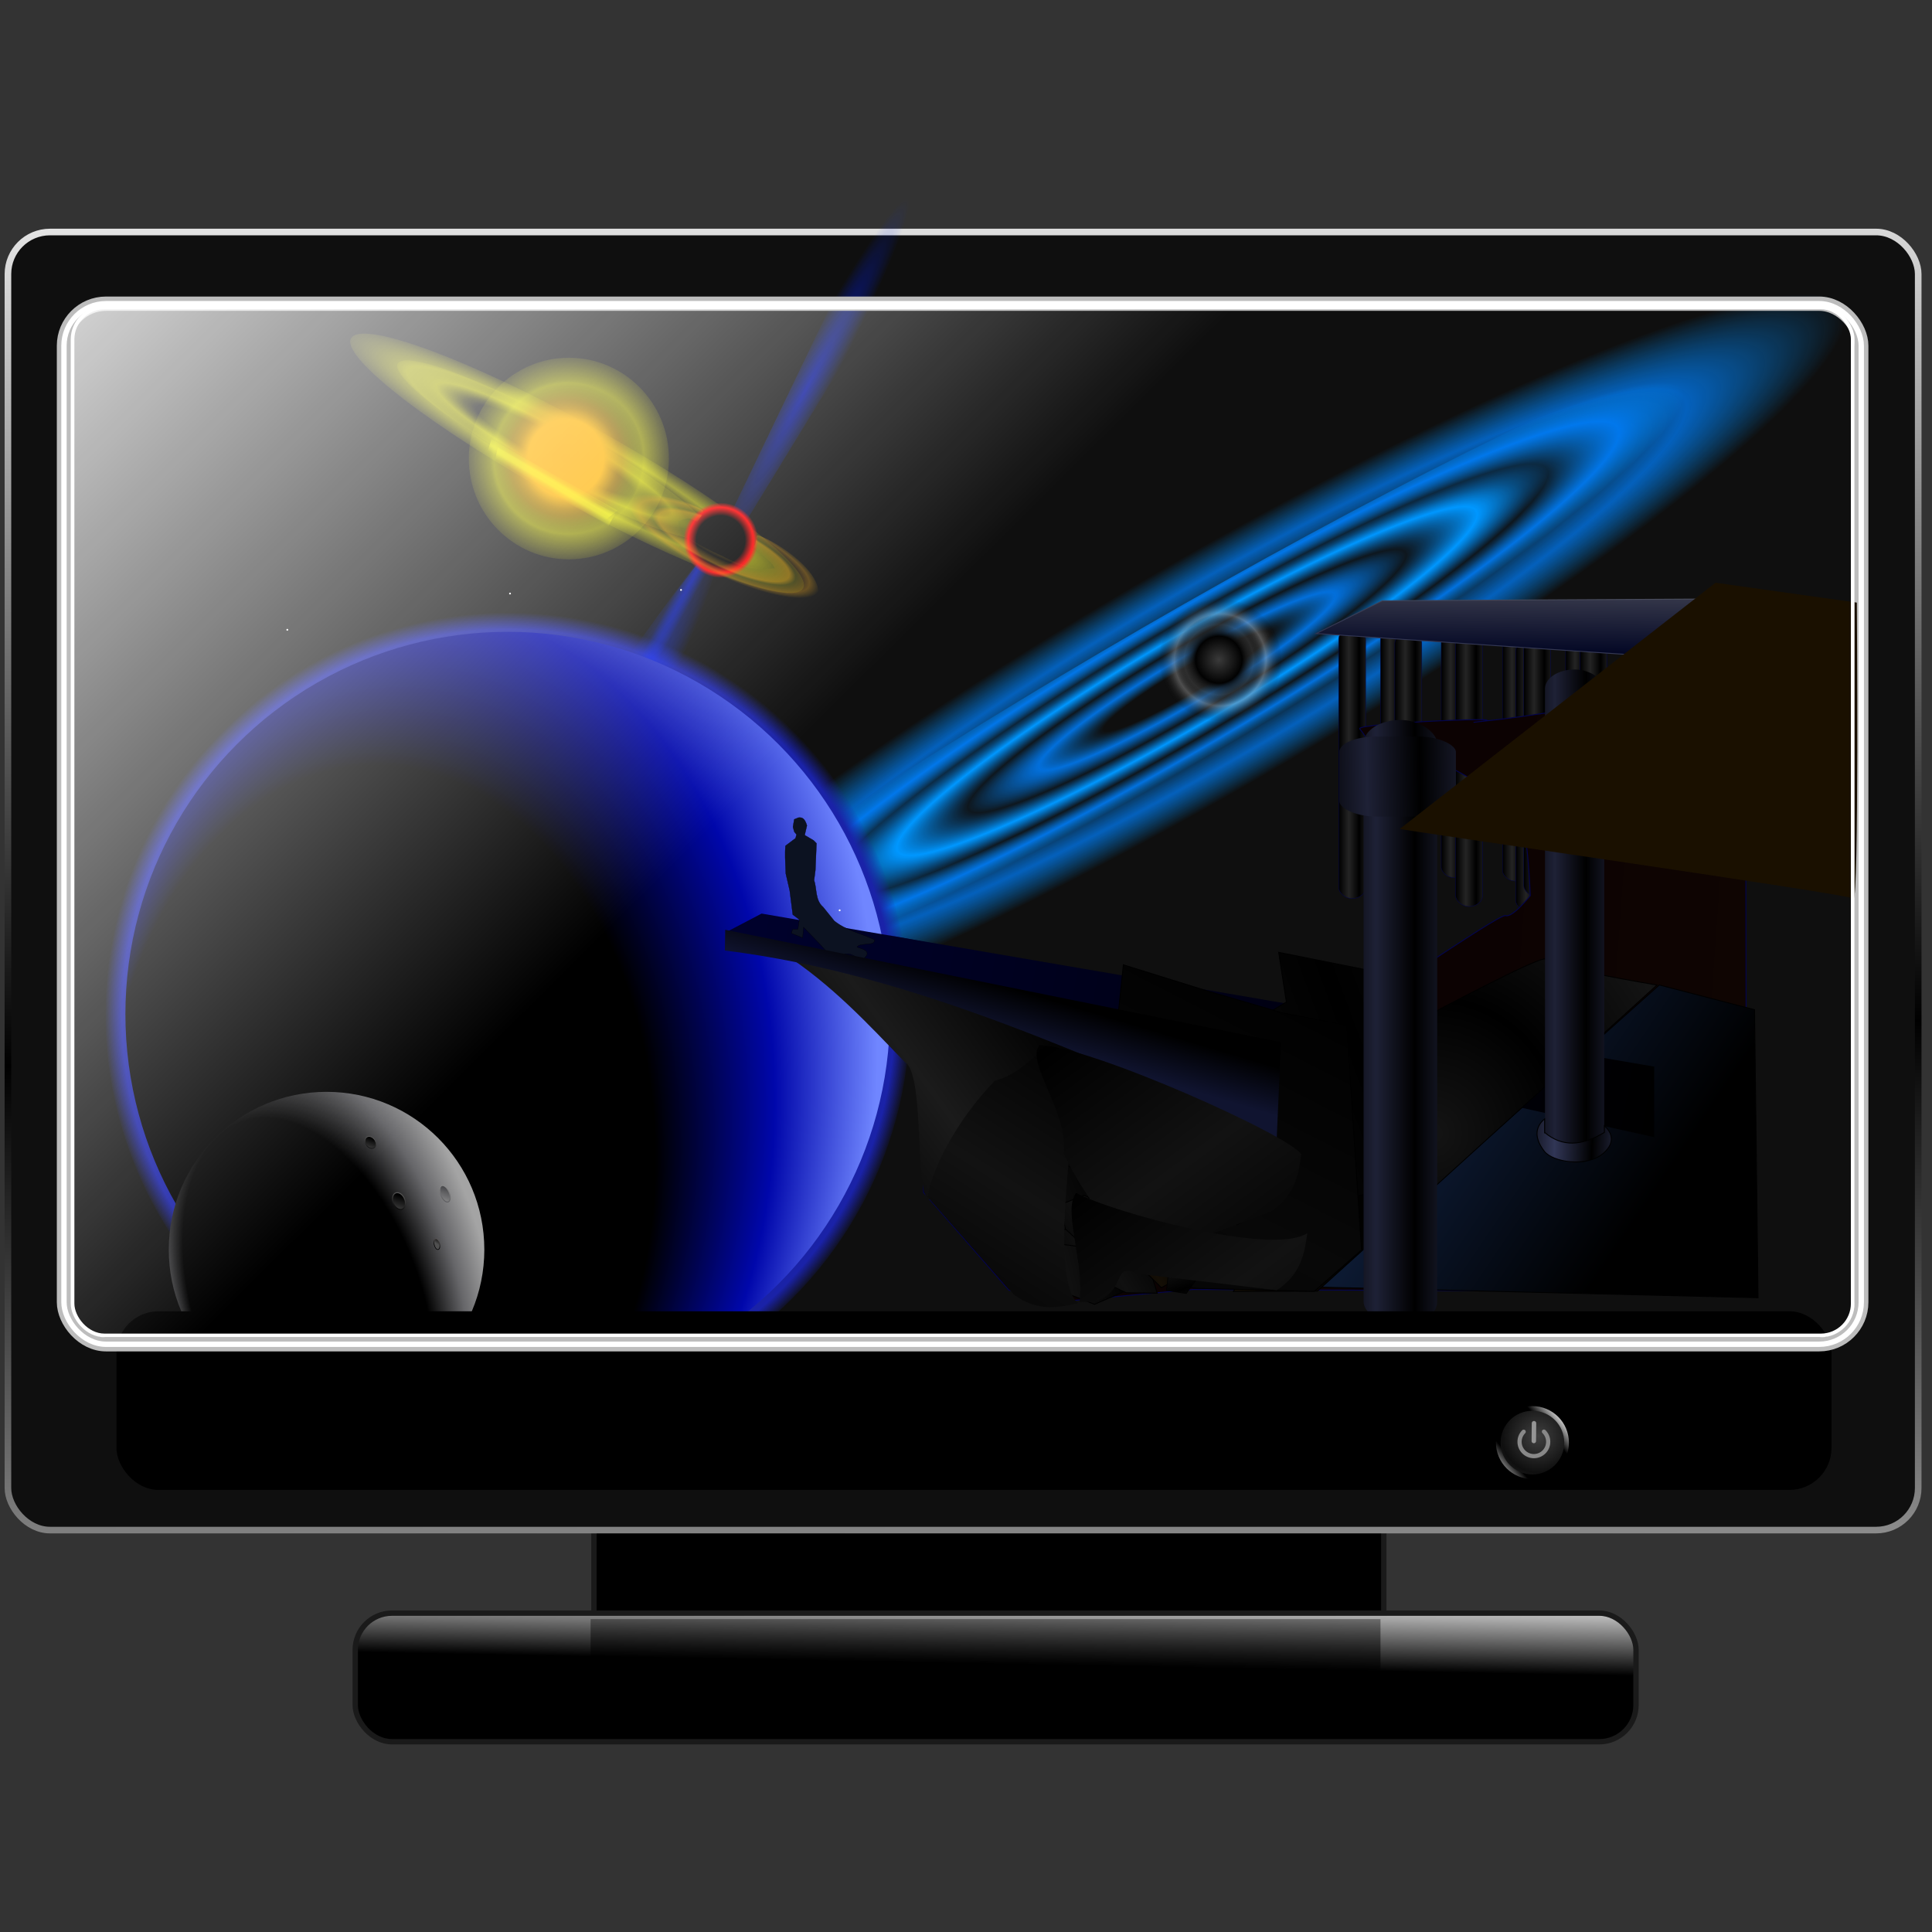 <?xml version="1.0" encoding="UTF-8" standalone="no"?>
<!-- Created with Inkscape (http://www.inkscape.org/) -->

<svg
   xmlns:dc="http://purl.org/dc/elements/1.1/"
   xmlns:cc="http://creativecommons.org/ns#"
   xmlns:rdf="http://www.w3.org/1999/02/22-rdf-syntax-ns#"
   xmlns:svg="http://www.w3.org/2000/svg"
   xmlns="http://www.w3.org/2000/svg"
   xmlns:xlink="http://www.w3.org/1999/xlink"
   xmlns:sodipodi="http://sodipodi.sourceforge.net/DTD/sodipodi-0.dtd"
   xmlns:inkscape="http://www.inkscape.org/namespaces/inkscape"
   id="svg2"
   inkscape:version="0.92.5 (2060ec1f9f, 2020-04-08)"
   width="256"
   height="256"
   sodipodi:docname="miro.svg"
   version="1.1">
  <rect width="100%" height="100%" fill="#333333" stroke="none"/>
  <defs
     id="defs6">
    <linearGradient
       id="linearGradient35097">
      <stop
         stop-opacity="0"
         stop-color="#8f8f8f"
         id="stop35099" />
      <stop
         stop-opacity="0"
         stop-color="#454545"
         offset="0.5"
         id="stop35101" />
      <stop
         stop-opacity="0.473"
         stop-color="#a3a3a3"
         id="stop35103"
         offset="0.75" />
      <stop
         stop-opacity="0.023"
         stop-color="#000000"
         id="stop35105"
         offset="1" />
    </linearGradient>
    <linearGradient
       id="linearGradient35087">
      <stop
         stop-opacity="1"
         stop-color="#3a3a3a"
         id="stop35089" />
      <stop
         stop-opacity="1"
         stop-color="#020202"
         id="stop35091"
         offset="0.5" />
      <stop
         stop-opacity="0.494"
         stop-color="#3e3e3e"
         offset="0.75"
         id="stop35093" />
      <stop
         stop-opacity="0"
         stop-color="#020202"
         offset="1"
         id="stop35095" />
    </linearGradient>
    <linearGradient
       inkscape:collect="always"
       id="linearGradient3966">
      <stop
         id="stop3968"
         stop-color="#000000"
         stop-opacity="1" />
      <stop
         offset="1"
         id="stop3970"
         stop-color="#000000"
         stop-opacity="0" />
    </linearGradient>
    <linearGradient
       id="linearGradient3797">
      <stop
         id="stop3799"
         stop-color="#404040"
         stop-opacity="1" />
      <stop
         offset="1"
         id="stop3801"
         stop-color="#0f0f0f"
         stop-opacity="1" />
    </linearGradient>
    <linearGradient
       id="linearGradient3789">
      <stop
         id="stop3791"
         stop-color="#ffffff"
         stop-opacity="1" />
      <stop
         offset="0.5"
         id="stop3795"
         stop-color="#000000"
         stop-opacity="1" />
      <stop
         id="stop3793"
         offset="1"
         stop-color="#000000"
         stop-opacity="1" />
    </linearGradient>
    <linearGradient
       id="linearGradient3761">
      <stop
         id="stop3763"
         stop-color="#ffffff"
         stop-opacity="1" />
      <stop
         offset="1"
         id="stop3765"
         stop-color="#000000"
         stop-opacity="1" />
    </linearGradient>
    <radialGradient
       inkscape:collect="always"
       xlink:href="#linearGradient3797"
       id="radialGradient4015"
       gradientUnits="userSpaceOnUse"
       spreadMethod="reflect"
       cx="932.27"
       cy="650.64"
       fx="932.27"
       fy="650.64"
       r="20.391" />
    <linearGradient
       inkscape:collect="always"
       xlink:href="#linearGradient3789"
       id="linearGradient4017"
       gradientUnits="userSpaceOnUse"
       spreadMethod="reflect"
       x1="895.06"
       y1="656.55"
       x2="914.48"
       y2="640.18" />
    <radialGradient
       r="182.94"
       fy="414.35"
       fx="612.99"
       cy="414.35"
       cx="612.99"
       gradientTransform="matrix(1.377,0.654,-0.176,0.377,653.568,279.637)"
       gradientUnits="userSpaceOnUse"
       id="radialGradient16171"
       xlink:href="#linearGradient4062"
       inkscape:collect="always" />
    <radialGradient
       r="192.73"
       fy="303.27"
       fx="307.64"
       cy="303.27"
       cx="307.64"
       gradientUnits="userSpaceOnUse"
       id="radialGradient16169"
       xlink:href="#linearGradient2817"
       inkscape:collect="always" />
    <radialGradient
       r="192.73"
       fy="303.27"
       fx="307.64"
       cy="303.27"
       cx="307.64"
       gradientUnits="userSpaceOnUse"
       id="radialGradient16167"
       xlink:href="#linearGradient2833"
       inkscape:collect="always" />
    <radialGradient
       r="138.65"
       fy="192.46"
       fx="449.92"
       cy="192.46"
       cx="449.92"
       spreadMethod="pad"
       gradientTransform="matrix(-0.338,-0.183,1.952,-3.651,984.953,993.557)"
       gradientUnits="userSpaceOnUse"
       id="radialGradient16165"
       xlink:href="#linearGradient2984"
       inkscape:collect="always" />
    <linearGradient
       y2="64.42"
       x2="505.2"
       y1="113.72"
       x1="504.34"
       spreadMethod="reflect"
       gradientTransform="matrix(1.197,0.682,-0.677,1.206,-0.02,34.298)"
       gradientUnits="userSpaceOnUse"
       id="linearGradient16163"
       xlink:href="#linearGradient15062"
       inkscape:collect="always" />
    <linearGradient
       y2="64.42"
       x2="505.2"
       y1="113.72"
       x1="504.34"
       spreadMethod="reflect"
       gradientTransform="matrix(1.378,0,0,1.383,-8.352,19.774)"
       gradientUnits="userSpaceOnUse"
       id="linearGradient16161"
       xlink:href="#linearGradient15062"
       inkscape:collect="always" />
    <radialGradient
       r="192.73"
       fy="252.36"
       fx="255.27"
       cy="252.36"
       cx="255.27"
       gradientUnits="userSpaceOnUse"
       id="radialGradient16159"
       xlink:href="#linearGradient2877"
       inkscape:collect="always" />
    <radialGradient
       r="192.73"
       fy="252.36"
       fx="255.27"
       cy="252.36"
       cx="255.27"
       gradientUnits="userSpaceOnUse"
       id="radialGradient16157"
       xlink:href="#linearGradient15062"
       inkscape:collect="always" />
    <radialGradient
       r="292.36"
       fy="256.73"
       fx="353.45"
       cy="256.73"
       cx="353.45"
       gradientTransform="matrix(1,0,0,0.152,0,217.771)"
       gradientUnits="userSpaceOnUse"
       id="radialGradient16155"
       xlink:href="#linearGradient15062"
       inkscape:collect="always" />
    <radialGradient
       r="138.65"
       fy="192.46"
       fx="449.92"
       cy="192.46"
       cx="449.92"
       spreadMethod="pad"
       gradientTransform="matrix(0.439,0.227,-1.901,3.728,891.646,270.467)"
       gradientUnits="userSpaceOnUse"
       id="radialGradient16151"
       xlink:href="#linearGradient2984"
       inkscape:collect="always" />
    <radialGradient
       r="138.65"
       fy="78.59"
       fx="438.35"
       cy="78.59"
       cx="438.35"
       spreadMethod="pad"
       gradientTransform="matrix(-0.163,-0.09,2.117,-3.9,846.624,994.519)"
       gradientUnits="userSpaceOnUse"
       id="radialGradient16149"
       xlink:href="#linearGradient2984"
       inkscape:collect="always" />
    <linearGradient
       id="linearGradient4062">
      <stop
         id="stop4064"
         stop-color="#f1d30b"
         stop-opacity="0" />
      <stop
         offset="0.25"
         id="stop4072"
         stop-color="#f8bc05"
         stop-opacity="0.298" />
      <stop
         id="stop4074"
         offset="0.449"
         stop-color="#fbb002"
         stop-opacity="0" />
      <stop
         offset="0.683"
         id="stop4066"
         stop-color="#ffa500"
         stop-opacity="0.498" />
      <stop
         id="stop4068"
         offset="0.75"
         stop-color="#ff9800"
         stop-opacity="0" />
      <stop
         offset="0.893"
         id="stop4076"
         stop-color="#ffa700"
         stop-opacity="0.435" />
      <stop
         id="stop4070"
         offset="1"
         stop-color="#ffb600"
         stop-opacity="0" />
    </linearGradient>
    <linearGradient
       id="linearGradient6063">
      <stop
         id="stop6065"
         stop-color="white"
         stop-opacity="1" />
      <stop
         offset="1"
         id="stop6067"
         stop-color="white"
         stop-opacity="0" />
    </linearGradient>
    <linearGradient
       inkscape:collect="always"
       id="linearGradient2984">
      <stop
         id="stop2986"
         stop-color="#0017ff"
         stop-opacity="0.587" />
      <stop
         offset="1"
         id="stop2988"
         stop-color="#0026ff"
         stop-opacity="0" />
    </linearGradient>
    <linearGradient
       id="linearGradient15062">
      <stop
         id="stop15064"
         stop-color="yellow"
         stop-opacity="0" />
      <stop
         id="stop15066"
         offset="0.5"
         stop-color="yellow"
         stop-opacity="0" />
      <stop
         offset="0.75"
         id="stop15068"
         stop-color="yellow"
         stop-opacity="0.515" />
      <stop
         offset="1"
         id="stop15070"
         stop-color="yellow"
         stop-opacity="0.113" />
    </linearGradient>
    <linearGradient
       id="linearGradient2877">
      <stop
         id="stop2879"
         stop-color="#ffaf00"
         stop-opacity="1" />
      <stop
         offset="0.5"
         id="stop2881"
         stop-color="#ffb300"
         stop-opacity="1" />
      <stop
         id="stop2883"
         offset="0.75"
         stop-color="#ffb800"
         stop-opacity="0.494" />
      <stop
         id="stop2885"
         offset="1"
         stop-color="yellow"
         stop-opacity="0" />
    </linearGradient>
    <linearGradient
       id="linearGradient2833">
      <stop
         id="stop2835"
         stop-color="black"
         stop-opacity="1" />
      <stop
         offset="0.5"
         id="stop2837"
         stop-color="black"
         stop-opacity="1" />
      <stop
         id="stop2839"
         offset="0.75"
         stop-color="black"
         stop-opacity="1" />
      <stop
         offset="0.875"
         id="stop2843"
         stop-color="red"
         stop-opacity="1" />
      <stop
         id="stop2841"
         offset="1"
         stop-color="red"
         stop-opacity="0" />
    </linearGradient>
    <linearGradient
       id="linearGradient2817">
      <stop
         id="stop2819"
         stop-color="black"
         stop-opacity="1" />
      <stop
         id="stop2825"
         offset="0.5"
         stop-color="black"
         stop-opacity="1" />
      <stop
         offset="0.75"
         id="stop2827"
         stop-color="black"
         stop-opacity="1" />
      <stop
         offset="1"
         id="stop2821"
         stop-color="red"
         stop-opacity="1" />
    </linearGradient>
    <radialGradient
       r="490.2"
       fy="1131.83"
       fx="13.466"
       cy="919.33"
       cx="198.37"
       gradientTransform="matrix(0.042,-0.016,0.027,0.073,8.392,103.246)"
       gradientUnits="userSpaceOnUse"
       id="radialGradient12416"
       xlink:href="#linearGradient56221"
       inkscape:collect="always" />
    <linearGradient
       y2="930.3"
       x2="265.31"
       y1="961.9"
       x1="236.77"
       gradientUnits="userSpaceOnUse"
       id="linearGradient12414"
       xlink:href="#linearGradient24293"
       inkscape:collect="always"
       gradientTransform="matrix(0.044,0,0,0.039,-32.379,123.735)" />
    <linearGradient
       y2="929.69"
       x2="258.32"
       y1="955.52"
       x1="237.18"
       gradientUnits="userSpaceOnUse"
       id="linearGradient12412"
       xlink:href="#linearGradient24301"
       inkscape:collect="always"
       gradientTransform="matrix(0.044,0,0,0.039,-32.379,123.735)" />
    <linearGradient
       y2="930.3"
       x2="265.31"
       y1="958.19"
       x1="239.51"
       gradientUnits="userSpaceOnUse"
       id="linearGradient12406"
       xlink:href="#linearGradient24321"
       inkscape:collect="always"
       gradientTransform="matrix(0.037,0,0,0.033,15.26,139.522)" />
    <linearGradient
       y2="929.69"
       x2="258.32"
       y1="950"
       x1="239.8"
       gradientUnits="userSpaceOnUse"
       id="linearGradient12404"
       xlink:href="#linearGradient24327"
       inkscape:collect="always"
       gradientTransform="matrix(0.037,0,0,0.033,15.26,139.522)" />
    <linearGradient
       y2="930.3"
       x2="265.31"
       y1="961.9"
       x1="236.77"
       gradientUnits="userSpaceOnUse"
       id="linearGradient12402"
       xlink:href="#linearGradient13227"
       inkscape:collect="always"
       gradientTransform="matrix(0.053,0,0,0.053,-17.769,118.74)" />
    <linearGradient
       y2="929.69"
       x2="258.32"
       y1="955.52"
       x1="237.18"
       gradientUnits="userSpaceOnUse"
       id="linearGradient12400"
       xlink:href="#linearGradient13221"
       inkscape:collect="always"
       gradientTransform="matrix(0.053,0,0,0.053,-17.769,118.74)" />
    <radialGradient
       r="490.2"
       fy="1213.52"
       fx="-166.27"
       cy="919.33"
       cx="198.37"
       gradientTransform="matrix(0.109,-0.002,0.003,0.154,38.439,-3.039)"
       gradientUnits="userSpaceOnUse"
       id="radialGradient13353"
       xlink:href="#linearGradient3377"
       inkscape:collect="always" />
    <radialGradient
       r="490.2"
       fy="889.22"
       fx="239.22"
       cy="889.22"
       cx="239.22"
       gradientUnits="userSpaceOnUse"
       id="radialGradient13351"
       xlink:href="#linearGradient3609"
       inkscape:collect="always"
       gradientTransform="matrix(0.109,0,0,0.109,41.263,37.663)" />
    <linearGradient
       y2="178.64"
       x2="1137.77"
       y1="178.64"
       x1="1126.64"
       spreadMethod="reflect"
       gradientTransform="matrix(1,0,0,1.032,194.182,4.234)"
       gradientUnits="userSpaceOnUse"
       id="linearGradient12619"
       xlink:href="#linearGradient3425"
       inkscape:collect="always" />
    <linearGradient
       y2="178.64"
       x2="1137.77"
       y1="178.64"
       x1="1126.64"
       spreadMethod="reflect"
       gradientTransform="matrix(1,0,0,1.036,128.311,-2.775)"
       gradientUnits="userSpaceOnUse"
       id="linearGradient12617"
       xlink:href="#linearGradient3425"
       inkscape:collect="always" />
    <linearGradient
       y2="178.64"
       x2="1137.77"
       y1="178.64"
       x1="1126.64"
       spreadMethod="reflect"
       gradientTransform="matrix(1,0,0,1.03,61.732,-4.501)"
       gradientUnits="userSpaceOnUse"
       id="linearGradient12615"
       xlink:href="#linearGradient3425"
       inkscape:collect="always" />
    <linearGradient
       y2="178.64"
       x2="1137.77"
       y1="178.64"
       x1="1126.64"
       spreadMethod="reflect"
       gradientTransform="matrix(1,0,0,1.027,0.207,-8.842)"
       gradientUnits="userSpaceOnUse"
       id="linearGradient12613"
       xlink:href="#linearGradient3425"
       inkscape:collect="always" />
    <linearGradient
       y2="178.64"
       x2="1137.77"
       y1="178.64"
       x1="1126.64"
       spreadMethod="reflect"
       gradientTransform="matrix(0.916,0,0,0.982,273.462,-13.177)"
       gradientUnits="userSpaceOnUse"
       id="linearGradient12611"
       xlink:href="#linearGradient3425"
       inkscape:collect="always" />
    <linearGradient
       y2="178.64"
       x2="1137.77"
       y1="178.64"
       x1="1126.64"
       spreadMethod="reflect"
       gradientTransform="matrix(0.916,0,0,0.982,206.303,-16.943)"
       gradientUnits="userSpaceOnUse"
       id="linearGradient12609"
       xlink:href="#linearGradient3425"
       inkscape:collect="always" />
    <linearGradient
       y2="178.64"
       x2="1137.77"
       y1="178.64"
       x1="1126.64"
       spreadMethod="reflect"
       gradientTransform="matrix(0.916,0,0,0.982,139.772,-16.315)"
       gradientUnits="userSpaceOnUse"
       id="linearGradient12607"
       xlink:href="#linearGradient3425"
       inkscape:collect="always" />
    <linearGradient
       gradientTransform="matrix(0.121,0,0,0.121,25.327,42.652)"
       gradientUnits="userSpaceOnUse"
       y2="695.17"
       x2="1721.33"
       y1="672.66"
       x1="1404.23"
       id="linearGradient13267"
       xlink:href="#linearGradient13261"
       inkscape:collect="always" />
    <radialGradient
       spreadMethod="reflect"
       gradientUnits="userSpaceOnUse"
       gradientTransform="matrix(0.272,0.02,-0.021,0.285,-158.767,-118.299)"
       r="62.13"
       fy="847.54"
       fx="1347.28"
       cy="847.54"
       cx="1347.28"
       id="radialGradient13206"
       xlink:href="#linearGradient13208"
       inkscape:collect="always" />
    <linearGradient
       y2="467.06"
       x2="1343.2"
       y1="468.31"
       x1="1262.27"
       spreadMethod="reflect"
       gradientTransform="matrix(0.087,0,0,0.077,71.343,68.883)"
       gradientUnits="userSpaceOnUse"
       id="linearGradient24223"
       xlink:href="#linearGradient3544"
       inkscape:collect="always" />
    <linearGradient
       gradientUnits="userSpaceOnUse"
       y2="1006.16"
       x2="1286.14"
       y1="1006.16"
       x1="1133.93"
       id="linearGradient11335"
       xlink:href="#linearGradient11299"
       inkscape:collect="always"
       gradientTransform="matrix(0.121,0,0,0.121,25.913,42.652)" />
    <linearGradient
       spreadMethod="reflect"
       gradientUnits="userSpaceOnUse"
       y2="841.81"
       x2="1287.05"
       y1="884.05"
       x1="1172.6"
       id="linearGradient11305"
       xlink:href="#linearGradient13275"
       inkscape:collect="always"
       gradientTransform="matrix(0.121,0,0,0.121,25.913,42.652)" />
    <linearGradient
       gradientUnits="userSpaceOnUse"
       y2="999.88"
       x2="1567.15"
       y1="868.79"
       x1="1373.37"
       id="linearGradient3593"
       xlink:href="#linearGradient3587"
       inkscape:collect="always"
       gradientTransform="matrix(0.121,0,0,0.121,25.913,42.652)" />
    <linearGradient
       gradientTransform="matrix(0.121,0,0,0.121,12.619,59.857)"
       gradientUnits="userSpaceOnUse"
       y2="706.21"
       x2="1712.37"
       y1="512.15"
       x1="679.37"
       id="linearGradient3585"
       xlink:href="#linearGradient3579"
       inkscape:collect="always" />
    <linearGradient
       y2="719.06"
       x2="1331.46"
       y1="719.06"
       x1="1272.34"
       spreadMethod="reflect"
       gradientTransform="matrix(0.087,0,0,0.117,71.635,51.618)"
       gradientUnits="userSpaceOnUse"
       id="linearGradient3554"
       xlink:href="#linearGradient3544"
       inkscape:collect="always" />
    <linearGradient
       gradientTransform="matrix(0.07,0,0,0.095,116.957,53.036)"
       spreadMethod="reflect"
       gradientUnits="userSpaceOnUse"
       y2="719.06"
       x2="1331.46"
       y1="719.06"
       x1="1272.34"
       id="linearGradient3550"
       xlink:href="#linearGradient3544"
       inkscape:collect="always" />
    <linearGradient
       id="linearGradient3578">
      <stop
         id="stop3580"
         stop-color="#000000"
         stop-opacity="1" />
      <stop
         offset="1"
         id="stop3582"
         stop-color="#fffcfc"
         stop-opacity="1" />
    </linearGradient>
    <linearGradient
       id="linearGradient3377">
      <stop
         id="stop3379"
         stop-color="#000000"
         stop-opacity="1" />
      <stop
         offset="0.681"
         id="stop3385"
         stop-color="#000000"
         stop-opacity="1" />
      <stop
         id="stop3387"
         offset="0.852"
         stop-color="#0007ab"
         stop-opacity="1" />
      <stop
         id="stop3381"
         offset="1"
         stop-color="#7086ff"
         stop-opacity="1" />
    </linearGradient>
    <linearGradient
       id="linearGradient3425">
      <stop
         id="stop3427"
         stop-color="#242424"
         stop-opacity="1" />
      <stop
         id="stop3429"
         offset="1"
         stop-color="#000000"
         stop-opacity="1" />
    </linearGradient>
    <linearGradient
       id="linearGradient3468"
       inkscape:collect="always">
      <stop
         id="stop3470"
         stop-color="#000422"
         stop-opacity="1" />
      <stop
         id="stop3472"
         offset="1"
         stop-color="#3d3f50"
         stop-opacity="1" />
    </linearGradient>
    <linearGradient
       id="linearGradient3476"
       inkscape:collect="always">
      <stop
         id="stop3478"
         stop-color="#303452"
         stop-opacity="1" />
      <stop
         id="stop3480"
         offset="1"
         stop-color="#4c4f5d"
         stop-opacity="1" />
    </linearGradient>
    <linearGradient
       id="linearGradient3486">
      <stop
         id="stop3488"
         stop-color="#000003"
         stop-opacity="1" />
      <stop
         id="stop3490"
         offset="1"
         stop-color="#000000"
         stop-opacity="1" />
    </linearGradient>
    <linearGradient
       id="linearGradient3544">
      <stop
         id="stop3546"
         stop-color="#1e2136"
         stop-opacity="1" />
      <stop
         id="stop3548"
         offset="1"
         stop-color="#000000"
         stop-opacity="1" />
    </linearGradient>
    <linearGradient
       id="linearGradient3570"
       inkscape:collect="always">
      <stop
         id="stop3572"
         stop-color="#101430"
         stop-opacity="1" />
      <stop
         id="stop3574"
         offset="1"
         stop-color="#000000"
         stop-opacity="1" />
    </linearGradient>
    <linearGradient
       id="linearGradient3579"
       inkscape:collect="always">
      <stop
         id="stop3581"
         stop-color="#00012e"
         stop-opacity="1" />
      <stop
         id="stop3583"
         offset="1"
         stop-color="#000000"
         stop-opacity="1" />
    </linearGradient>
    <linearGradient
       id="linearGradient3587">
      <stop
         id="stop3589"
         stop-color="#0c1931"
         stop-opacity="1" />
      <stop
         id="stop3591"
         offset="1"
         stop-color="#000000"
         stop-opacity="1" />
    </linearGradient>
    <linearGradient
       id="linearGradient3609">
      <stop
         id="stop3611"
         stop-color="#1a22a8"
         stop-opacity="0" />
      <stop
         offset="0.958"
         id="stop3617"
         stop-color="#1a22a8"
         stop-opacity="1" />
      <stop
         id="stop3613"
         offset="1"
         stop-color="#1a22a8"
         stop-opacity="0" />
    </linearGradient>
    <linearGradient
       id="linearGradient3621">
      <stop
         id="stop3623"
         stop-color="#191000"
         stop-opacity="1" />
      <stop
         id="stop3625"
         offset="1"
         stop-color="#000000"
         stop-opacity="1" />
    </linearGradient>
    <linearGradient
       id="linearGradient3659">
      <stop
         id="stop3661"
         stop-color="#121212"
         stop-opacity="1" />
      <stop
         offset="1"
         id="stop3663"
         stop-color="#000000"
         stop-opacity="1" />
    </linearGradient>
    <linearGradient
       id="linearGradient2917">
      <stop
         id="stop2919"
         stop-color="#0b98f1"
         stop-opacity="0" />
      <stop
         offset="0.5"
         id="stop2925"
         stop-color="#0090ff"
         stop-opacity="0" />
      <stop
         id="stop2927"
         offset="0.75"
         stop-color="#0080ff"
         stop-opacity="0.722" />
      <stop
         id="stop2921"
         offset="1"
         stop-color="#0097ff"
         stop-opacity="0" />
    </linearGradient>
    <radialGradient
       r="292.36"
       fy="211.66"
       fx="339.97"
       cy="211.66"
       cx="339.97"
       spreadMethod="reflect"
       gradientTransform="matrix(0.152,0.001,-1.5700377e-4,0.02,-149.506,152.443)"
       gradientUnits="userSpaceOnUse"
       id="radialGradient33520"
       xlink:href="#linearGradient13740"
       inkscape:collect="always" />
    <linearGradient
       id="linearGradient13740">
      <stop
         id="stop13742"
         stop-color="#0b98f1"
         stop-opacity="0" />
      <stop
         offset="0.288"
         id="stop13744"
         stop-color="#0090ff"
         stop-opacity="0" />
      <stop
         id="stop13746"
         offset="0.511"
         stop-color="#0080ff"
         stop-opacity="0.851" />
      <stop
         offset="0.755"
         id="stop13750"
         stop-color="#008bff"
         stop-opacity="0.061" />
      <stop
         id="stop13748"
         offset="1"
         stop-color="#0097ff"
         stop-opacity="1" />
    </linearGradient>
    <linearGradient
       id="linearGradient56221">
      <stop
         id="stop56223"
         stop-color="#000000"
         stop-opacity="1" />
      <stop
         id="stop56225"
         offset="0.681"
         stop-color="#000000"
         stop-opacity="1" />
      <stop
         offset="0.852"
         id="stop56227"
         stop-color="#666669"
         stop-opacity="1" />
      <stop
         offset="1"
         id="stop56229"
         stop-color="#a4a4a4"
         stop-opacity="1" />
    </linearGradient>
    <linearGradient
       id="linearGradient11135">
      <stop
         id="stop11137"
         stop-color="#181818"
         stop-opacity="1" />
      <stop
         id="stop11139"
         offset="1"
         stop-color="#000000"
         stop-opacity="1" />
    </linearGradient>
    <linearGradient
       id="linearGradient11151">
      <stop
         id="stop11153"
         stop-color="#101010"
         stop-opacity="1" />
      <stop
         offset="1"
         id="stop11155"
         stop-color="#000000"
         stop-opacity="1" />
    </linearGradient>
    <linearGradient
       id="linearGradient11279"
       inkscape:collect="always">
      <stop
         id="stop11281"
         stop-color="#160f00"
         stop-opacity="1" />
      <stop
         id="stop11283"
         offset="1"
         stop-color="#000000"
         stop-opacity="1" />
    </linearGradient>
    <linearGradient
       id="linearGradient11299">
      <stop
         id="stop11301"
         stop-color="#140e05"
         stop-opacity="1" />
      <stop
         id="stop11303"
         offset="1"
         stop-color="#000000"
         stop-opacity="1" />
    </linearGradient>
    <linearGradient
       id="linearGradient24194">
      <stop
         id="stop24196"
         stop-color="#1b1b1b"
         stop-opacity="1" />
      <stop
         offset="1"
         id="stop24198"
         stop-color="#000000"
         stop-opacity="1" />
    </linearGradient>
    <linearGradient
       id="linearGradient24200">
      <stop
         id="stop24202"
         stop-color="#211501"
         stop-opacity="1" />
      <stop
         offset="1"
         id="stop24204"
         stop-color="#000000"
         stop-opacity="1" />
    </linearGradient>
    <linearGradient
       id="linearGradient24206">
      <stop
         id="stop24208"
         stop-color="#140f02"
         stop-opacity="1" />
      <stop
         offset="1"
         id="stop24210"
         stop-color="#000000"
         stop-opacity="1" />
    </linearGradient>
    <linearGradient
       id="linearGradient24215">
      <stop
         id="stop24217"
         stop-color="#050505"
         stop-opacity="1" />
      <stop
         offset="1"
         id="stop24219"
         stop-color="#120101"
         stop-opacity="1" />
    </linearGradient>
    <linearGradient
       id="linearGradient24293"
       inkscape:collect="always">
      <stop
         id="stop24295"
         stop-color="#000000"
         stop-opacity="1" />
      <stop
         id="stop24297"
         offset="1"
         stop-color="#595959"
         stop-opacity="1" />
    </linearGradient>
    <linearGradient
       id="linearGradient24301"
       inkscape:collect="always">
      <stop
         id="stop24303"
         stop-color="#363636"
         stop-opacity="1" />
      <stop
         id="stop24305"
         offset="1"
         stop-color="#000000"
         stop-opacity="1" />
    </linearGradient>
    <linearGradient
       inkscape:collect="always"
       id="linearGradient24321">
      <stop
         id="stop24323"
         stop-color="#000000"
         stop-opacity="1" />
      <stop
         offset="1"
         id="stop24325"
         stop-color="#998f8f"
         stop-opacity="1" />
    </linearGradient>
    <linearGradient
       inkscape:collect="always"
       id="linearGradient24327">
      <stop
         id="stop24329"
         stop-color="#505050"
         stop-opacity="1" />
      <stop
         offset="1"
         id="stop24331"
         stop-color="#000000"
         stop-opacity="1" />
    </linearGradient>
    <linearGradient
       id="linearGradient13188"
       inkscape:collect="always">
      <stop
         id="stop13190"
         stop-color="#313656"
         stop-opacity="1" />
      <stop
         id="stop13192"
         offset="1"
         stop-color="#000000"
         stop-opacity="1" />
    </linearGradient>
    <linearGradient
       id="linearGradient13208">
      <stop
         id="stop13210"
         stop-color="#141414"
         stop-opacity="1" />
      <stop
         offset="1"
         id="stop13212"
         stop-color="#000000"
         stop-opacity="1" />
    </linearGradient>
    <linearGradient
       inkscape:collect="always"
       id="linearGradient13221">
      <stop
         id="stop13223"
         stop-color="#848485"
         stop-opacity="1" />
      <stop
         offset="1"
         id="stop13225"
         stop-color="#4c4c4f"
         stop-opacity="1" />
    </linearGradient>
    <linearGradient
       inkscape:collect="always"
       id="linearGradient13227">
      <stop
         id="stop13229"
         stop-color="#565659"
         stop-opacity="1" />
      <stop
         offset="1"
         id="stop13231"
         stop-color="#8b8b8b"
         stop-opacity="1" />
    </linearGradient>
    <linearGradient
       id="linearGradient13261">
      <stop
         id="stop13263"
         stop-color="#0c0202"
         stop-opacity="1" />
      <stop
         id="stop13265"
         offset="1"
         stop-color="#0f0502"
         stop-opacity="1" />
    </linearGradient>
    <linearGradient
       id="linearGradient13275">
      <stop
         id="stop13277"
         stop-color="#070707"
         stop-opacity="1" />
      <stop
         offset="1"
         id="stop13279"
         stop-color="#000000"
         stop-opacity="1" />
    </linearGradient>
    <linearGradient
       id="linearGradient13156">
      <stop
         id="stop13158"
         stop-color="#080808"
         stop-opacity="1" />
      <stop
         id="stop13160"
         offset="1"
         stop-color="#000000"
         stop-opacity="1" />
    </linearGradient>
    <linearGradient
       inkscape:collect="always"
       xlink:href="#linearGradient3659"
       id="linearGradient35705"
       gradientUnits="userSpaceOnUse"
       gradientTransform="matrix(0.043,-0.113,0.113,0.043,22.974,247.051)"
       spreadMethod="reflect"
       x1="952.79"
       y1="827.94"
       x2="1054.6"
       y2="668.84" />
    <linearGradient
       inkscape:collect="always"
       xlink:href="#linearGradient3659"
       id="linearGradient35708"
       gradientUnits="userSpaceOnUse"
       gradientTransform="matrix(0.043,-0.113,0.113,0.043,20.875,227.389)"
       spreadMethod="reflect"
       x1="952.79"
       y1="827.94"
       x2="1054.6"
       y2="668.84" />
    <linearGradient
       inkscape:collect="always"
       xlink:href="#linearGradient3570"
       id="linearGradient35711"
       gradientUnits="userSpaceOnUse"
       gradientTransform="matrix(0.121,0,0,0.121,13.792,59.271)"
       x1="967.75"
       y1="638.1"
       x2="982.53"
       y2="588.62" />
    <linearGradient
       inkscape:collect="always"
       xlink:href="#linearGradient3659"
       id="linearGradient35714"
       gradientUnits="userSpaceOnUse"
       gradientTransform="matrix(0.121,0,0,0.121,19.497,57.442)"
       spreadMethod="reflect"
       x1="952.79"
       y1="827.94"
       x2="1054.6"
       y2="668.84" />
    <linearGradient
       inkscape:collect="always"
       xlink:href="#linearGradient24194"
       id="linearGradient35717"
       gradientUnits="userSpaceOnUse"
       gradientTransform="matrix(0.121,0,0,0.121,20.048,58.488)"
       spreadMethod="reflect"
       x1="788.88"
       y1="621.04"
       x2="914.07"
       y2="529.65" />
    <linearGradient
       inkscape:collect="always"
       xlink:href="#linearGradient11151"
       id="linearGradient35720"
       gradientUnits="userSpaceOnUse"
       gradientTransform="matrix(0.064,0,0,0.047,100.846,120.987)"
       spreadMethod="reflect"
       x1="1061.92"
       y1="715.11"
       x2="1094.23"
       y2="685.07" />
    <linearGradient
       inkscape:collect="always"
       xlink:href="#linearGradient11151"
       id="linearGradient35723"
       gradientUnits="userSpaceOnUse"
       gradientTransform="matrix(0.058,0,0,0.044,106.668,105.96)"
       spreadMethod="reflect"
       x1="965.98"
       y1="855.52"
       x2="1012.51"
       y2="845.62" />
    <linearGradient
       inkscape:collect="always"
       xlink:href="#linearGradient11151"
       id="linearGradient35726"
       gradientUnits="userSpaceOnUse"
       gradientTransform="matrix(0.058,0,0,0.044,92.112,126.446)"
       spreadMethod="reflect"
       x1="965.98"
       y1="855.52"
       x2="1012.51"
       y2="845.62" />
    <linearGradient
       inkscape:collect="always"
       xlink:href="#linearGradient11151"
       id="linearGradient35729"
       gradientUnits="userSpaceOnUse"
       gradientTransform="matrix(0,0.087,-0.077,0,218.976,74.521)"
       spreadMethod="reflect"
       x1="1071.1"
       y1="807.98"
       x2="1103.54"
       y2="798.25" />
    <linearGradient
       inkscape:collect="always"
       xlink:href="#linearGradient11151"
       id="linearGradient35732"
       gradientUnits="userSpaceOnUse"
       gradientTransform="matrix(-0.087,0,0,-0.077,257.268,221.556)"
       spreadMethod="reflect"
       x1="1071.1"
       y1="807.98"
       x2="1103.54"
       y2="798.25" />
    <linearGradient
       inkscape:collect="always"
       xlink:href="#linearGradient11151"
       id="linearGradient35735"
       gradientUnits="userSpaceOnUse"
       gradientTransform="matrix(-0.087,0,0,-0.077,248.681,217.166)"
       spreadMethod="reflect"
       x1="1071.1"
       y1="807.98"
       x2="1103.54"
       y2="798.25" />
    <linearGradient
       inkscape:collect="always"
       xlink:href="#linearGradient11151"
       id="linearGradient35738"
       gradientUnits="userSpaceOnUse"
       gradientTransform="matrix(0.087,0,0,0.077,45.821,90.252)"
       spreadMethod="reflect"
       x1="1071.1"
       y1="807.98"
       x2="1103.54"
       y2="798.25" />
    <linearGradient
       inkscape:collect="always"
       xlink:href="#linearGradient11299"
       id="linearGradient35742"
       gradientUnits="userSpaceOnUse"
       gradientTransform="matrix(0.121,0,0,0.121,9.862,47.973)"
       spreadMethod="reflect"
       x1="1182.21"
       y1="994.57"
       x2="1223.56"
       y2="973.6" />
    <linearGradient
       inkscape:collect="always"
       xlink:href="#linearGradient11299"
       id="linearGradient35745"
       gradientUnits="userSpaceOnUse"
       gradientTransform="matrix(0.121,0,0,0.121,6.614,27.766)"
       spreadMethod="reflect"
       x1="1146.32"
       y1="1027.76"
       x2="1190.2"
       y2="1016.64" />
    <linearGradient
       inkscape:collect="always"
       xlink:href="#linearGradient11279"
       id="linearGradient35748"
       gradientUnits="userSpaceOnUse"
       gradientTransform="matrix(0.121,0,0,0.121,20.048,58.488)"
       spreadMethod="reflect"
       x1="1090.88"
       y1="882.3"
       x2="1137.81"
       y2="836.54" />
    <linearGradient
       inkscape:collect="always"
       xlink:href="#linearGradient11151"
       id="linearGradient35751"
       gradientUnits="userSpaceOnUse"
       gradientTransform="matrix(0.121,0,0,0.121,20.048,58.488)"
       spreadMethod="reflect"
       x1="1071.1"
       y1="807.98"
       x2="1103.54"
       y2="798.25" />
    <linearGradient
       inkscape:collect="always"
       xlink:href="#linearGradient11151"
       id="linearGradient35754"
       gradientUnits="userSpaceOnUse"
       gradientTransform="matrix(0.121,0,0,0.121,20.048,58.488)"
       spreadMethod="reflect"
       x1="1156.7"
       y1="723.57"
       x2="1186.89"
       y2="696.07" />
    <linearGradient
       inkscape:collect="always"
       xlink:href="#linearGradient11151"
       id="linearGradient35757"
       gradientUnits="userSpaceOnUse"
       gradientTransform="matrix(0.121,0,0,0.121,20.048,58.488)"
       spreadMethod="reflect"
       x1="1036.11"
       y1="835.48"
       x2="1073.92"
       y2="829.56" />
    <linearGradient
       inkscape:collect="always"
       xlink:href="#linearGradient11151"
       id="linearGradient35760"
       gradientUnits="userSpaceOnUse"
       gradientTransform="matrix(0.121,0,0,0.121,20.048,58.488)"
       spreadMethod="reflect"
       x1="1061.92"
       y1="715.11"
       x2="1094.23"
       y2="685.07" />
    <linearGradient
       inkscape:collect="always"
       xlink:href="#linearGradient11151"
       id="linearGradient35763"
       gradientUnits="userSpaceOnUse"
       gradientTransform="matrix(0.121,0,0,0.121,20.048,58.488)"
       spreadMethod="reflect"
       x1="1067.85"
       y1="687.61"
       x2="1100.16"
       y2="647.84" />
    <linearGradient
       inkscape:collect="always"
       xlink:href="#linearGradient11151"
       id="linearGradient35766"
       gradientUnits="userSpaceOnUse"
       gradientTransform="matrix(0.121,0,0,0.121,16.029,43.238)"
       spreadMethod="reflect"
       x1="1079.81"
       y1="1020.8"
       x2="1133.26"
       y2="987.15" />
    <linearGradient
       inkscape:collect="always"
       xlink:href="#linearGradient11151"
       id="linearGradient35769"
       gradientUnits="userSpaceOnUse"
       gradientTransform="matrix(0.121,0,0,0.121,20.048,58.488)"
       spreadMethod="reflect"
       x1="1023.88"
       y1="896.34"
       x2="1067.94"
       y2="879.02" />
    <linearGradient
       inkscape:collect="always"
       xlink:href="#linearGradient11151"
       id="linearGradient35772"
       gradientUnits="userSpaceOnUse"
       gradientTransform="matrix(0.121,0,0,0.121,19.773,55.625)"
       spreadMethod="reflect"
       x1="1006.07"
       y1="935.44"
       x2="1068.43"
       y2="920.59" />
    <linearGradient
       inkscape:collect="always"
       xlink:href="#linearGradient11151"
       id="linearGradient35778"
       gradientUnits="userSpaceOnUse"
       gradientTransform="matrix(0.121,0,0,0.121,20.048,58.488)"
       spreadMethod="reflect"
       x1="993.2"
       y1="729.32"
       x2="1038.25"
       y2="729.32" />
    <linearGradient
       inkscape:collect="always"
       xlink:href="#linearGradient11151"
       id="linearGradient35781"
       gradientUnits="userSpaceOnUse"
       gradientTransform="matrix(0.121,0,0,0.121,20.048,58.488)"
       spreadMethod="reflect"
       x1="982.32"
       y1="685.53"
       x2="1062.99"
       y2="657.56" />
    <linearGradient
       inkscape:collect="always"
       xlink:href="#linearGradient11135"
       id="linearGradient35784"
       gradientUnits="userSpaceOnUse"
       gradientTransform="matrix(0.103,0,0,0.103,33.872,76.045)"
       spreadMethod="reflect"
       x1="887.9"
       y1="763.47"
       x2="948.73"
       y2="759.51" />
    <linearGradient
       inkscape:collect="always"
       xlink:href="#linearGradient3659"
       id="linearGradient35787"
       gradientUnits="userSpaceOnUse"
       gradientTransform="matrix(0.121,0,0,0.121,20.048,58.488)"
       spreadMethod="reflect"
       x1="971.49"
       y1="766.82"
       x2="1029.53"
       y2="720.43" />
    <linearGradient
       inkscape:collect="always"
       xlink:href="#linearGradient3659"
       id="linearGradient35790"
       gradientUnits="userSpaceOnUse"
       gradientTransform="matrix(0.121,0,0,0.121,20.048,58.488)"
       spreadMethod="reflect"
       x1="943.71"
       y1="648.12"
       x2="1020.49"
       y2="609.88" />
    <linearGradient
       inkscape:collect="always"
       xlink:href="#linearGradient3659"
       id="linearGradient35793"
       gradientUnits="userSpaceOnUse"
       gradientTransform="matrix(0.121,0,0,0.121,20.048,58.488)"
       spreadMethod="reflect"
       x1="957.61"
       y1="821.94"
       x2="1039.96"
       y2="789.96" />
    <linearGradient
       inkscape:collect="always"
       xlink:href="#linearGradient3621"
       id="linearGradient35796"
       gradientUnits="userSpaceOnUse"
       gradientTransform="matrix(0.121,0,0,0.121,20.048,58.488)"
       spreadMethod="reflect"
       x1="891.15"
       y1="704.42"
       x2="937.75"
       y2="670.72" />
    <linearGradient
       inkscape:collect="always"
       xlink:href="#linearGradient24200"
       id="linearGradient35799"
       gradientUnits="userSpaceOnUse"
       gradientTransform="matrix(0.103,0,0,0.103,36.218,72.135)"
       spreadMethod="reflect"
       x1="864.44"
       y1="765.97"
       x2="931.5"
       y2="753.46" />
    <linearGradient
       inkscape:collect="always"
       xlink:href="#linearGradient13156"
       id="linearGradient35804"
       gradientUnits="userSpaceOnUse"
       spreadMethod="reflect"
       x1="1105.08"
       y1="967.49"
       x2="1230.86"
       y2="721.51"
       gradientTransform="matrix(0.121,0,0,0.121,25.913,42.652)" />
    <linearGradient
       inkscape:collect="always"
       xlink:href="#linearGradient13188"
       id="linearGradient35807"
       gradientUnits="userSpaceOnUse"
       spreadMethod="reflect"
       x1="1488.36"
       y1="896.97"
       x2="1529.25"
       y2="898.35"
       gradientTransform="matrix(0.121,0,0,0.121,25.913,42.652)" />
    <linearGradient
       inkscape:collect="always"
       xlink:href="#linearGradient24206"
       id="linearGradient40738"
       gradientUnits="userSpaceOnUse"
       gradientTransform="matrix(0.121,0,0,0.121,53.614,85.078)"
       x1="1148.63"
       y1="431.64"
       x2="1174.02"
       y2="399.11" />
    <linearGradient
       inkscape:collect="always"
       xlink:href="#linearGradient3468"
       id="linearGradient40750"
       gradientUnits="userSpaceOnUse"
       gradientTransform="matrix(0.121,0,0,0.121,45.675,80.762)"
       x1="1295.27"
       y1="50.851"
       x2="1296.27"
       y2="-25.657" />
    <linearGradient
       inkscape:collect="always"
       xlink:href="#linearGradient3476"
       id="linearGradient40752"
       gradientUnits="userSpaceOnUse"
       gradientTransform="matrix(0.121,0,0,0.121,45.675,80.762)"
       x1="1331.7"
       y1="57.12"
       x2="1340.59"
       y2="-28.09" />
    <radialGradient
       inkscape:collect="always"
       xlink:href="#linearGradient2917"
       id="radialGradient45635"
       gradientUnits="userSpaceOnUse"
       gradientTransform="matrix(0.333,0,0,0.052,-218.327,144.397)"
       cx="353.45"
       cy="256.73"
       fx="353.45"
       fy="256.73"
       r="292.36" />
    <linearGradient
       inkscape:collect="always"
       xlink:href="#linearGradient3966"
       id="linearGradient51168"
       gradientUnits="userSpaceOnUse"
       x1="805.61"
       y1="918.12"
       x2="805.61"
       y2="819.11"
       gradientTransform="matrix(0.237,0,0,0.237,-42.769,12.278)" />
    <linearGradient
       inkscape:collect="always"
       xlink:href="#linearGradient3789"
       id="linearGradient51171"
       gradientUnits="userSpaceOnUse"
       x1="690.09"
       y1="832.75"
       x2="688.42"
       y2="922.47"
       gradientTransform="matrix(0.237,0,0,0.237,-42.769,12.278)" />
    <linearGradient
       inkscape:collect="always"
       xlink:href="#linearGradient3761"
       id="linearGradient51207"
       gradientUnits="userSpaceOnUse"
       gradientTransform="matrix(0.237,0,0,0.237,-330.409,0.467)"
       spreadMethod="reflect"
       x1="1999.62"
       y1="55.824"
       x2="2012.14"
       y2="579.35" />
    <linearGradient
       inkscape:collect="always"
       xlink:href="#linearGradient6063"
       id="linearGradient51984"
       x1="-17.321"
       y1="43.22"
       x2="71.61"
       y2="131.34"
       gradientUnits="userSpaceOnUse"
       gradientTransform="matrix(1.075,0,0,1.058,-10.411,-1.714)" />
    <linearGradient
       inkscape:collect="always"
       xlink:href="#linearGradient24301"
       id="linearGradient26183"
       gradientUnits="userSpaceOnUse"
       x1="237.18"
       y1="955.52"
       x2="258.32"
       y2="929.69"
       gradientTransform="matrix(0.053,0,0,0.053,-23.791,117.407)" />
    <linearGradient
       inkscape:collect="always"
       xlink:href="#linearGradient24293"
       id="linearGradient26185"
       gradientUnits="userSpaceOnUse"
       x1="236.77"
       y1="961.9"
       x2="265.31"
       y2="930.3"
       gradientTransform="matrix(0.053,0,0,0.053,-23.791,117.407)" />
    <radialGradient
       inkscape:collect="always"
       xlink:href="#linearGradient35097"
       id="radialGradient35056"
       gradientUnits="userSpaceOnUse"
       cx="255.27"
       cy="252.36"
       fx="255.27"
       fy="252.36"
       r="192.73" />
    <radialGradient
       inkscape:collect="always"
       xlink:href="#linearGradient35087"
       id="radialGradient35058"
       gradientUnits="userSpaceOnUse"
       cx="256.79"
       cy="252.36"
       fx="256.79"
       fy="252.36"
       r="192.73" />
    <linearGradient
       inkscape:collect="always"
       xlink:href="#linearGradient3425"
       id="linearGradient3009"
       gradientUnits="userSpaceOnUse"
       gradientTransform="matrix(0.916,0,0,0.982,139.772,-16.315)"
       x1="1126.64"
       y1="178.64"
       x2="1137.77"
       y2="178.64"
       spreadMethod="reflect" />
    <linearGradient
       inkscape:collect="always"
       xlink:href="#linearGradient3425"
       id="linearGradient3011"
       gradientUnits="userSpaceOnUse"
       gradientTransform="matrix(0.916,0,0,0.982,206.303,-16.943)"
       x1="1126.64"
       y1="178.64"
       x2="1137.77"
       y2="178.64"
       spreadMethod="reflect" />
    <linearGradient
       inkscape:collect="always"
       xlink:href="#linearGradient3425"
       id="linearGradient3013"
       gradientUnits="userSpaceOnUse"
       gradientTransform="matrix(0.916,0,0,0.982,273.462,-13.177)"
       x1="1126.64"
       y1="178.64"
       x2="1137.77"
       y2="178.64"
       spreadMethod="reflect" />
    <linearGradient
       inkscape:collect="always"
       xlink:href="#linearGradient3425"
       id="linearGradient3015"
       gradientUnits="userSpaceOnUse"
       gradientTransform="matrix(1,0,0,1.027,0.207,-8.842)"
       x1="1126.64"
       y1="178.64"
       x2="1137.77"
       y2="178.64"
       spreadMethod="reflect" />
    <linearGradient
       inkscape:collect="always"
       xlink:href="#linearGradient3425"
       id="linearGradient3017"
       gradientUnits="userSpaceOnUse"
       gradientTransform="matrix(1,0,0,1.03,61.732,-4.501)"
       x1="1126.64"
       y1="178.64"
       x2="1137.77"
       y2="178.64"
       spreadMethod="reflect" />
    <linearGradient
       inkscape:collect="always"
       xlink:href="#linearGradient3425"
       id="linearGradient3019"
       gradientUnits="userSpaceOnUse"
       gradientTransform="matrix(1,0,0,1.036,128.311,-2.775)"
       x1="1126.64"
       y1="178.64"
       x2="1137.77"
       y2="178.64"
       spreadMethod="reflect" />
    <linearGradient
       inkscape:collect="always"
       xlink:href="#linearGradient3425"
       id="linearGradient3021"
       gradientUnits="userSpaceOnUse"
       gradientTransform="matrix(1,0,0,1.032,194.182,4.234)"
       x1="1126.64"
       y1="178.64"
       x2="1137.77"
       y2="178.64"
       spreadMethod="reflect" />
    <radialGradient
       inkscape:collect="always"
       xlink:href="#linearGradient15062"
       id="radialGradient3376"
       gradientUnits="userSpaceOnUse"
       gradientTransform="matrix(1,0,0,0.152,0,217.771)"
       cx="353.45"
       cy="256.73"
       fx="353.45"
       fy="256.73"
       r="292.36" />
  </defs>
  <sodipodi:namedview
     pagecolor="#ff0000"
     bordercolor="#666666"
     borderopacity="1"
     objecttolerance="10"
     gridtolerance="10"
     guidetolerance="10"
     inkscape:pageopacity="0"
     inkscape:pageshadow="2"
     inkscape:window-width="1920"
     inkscape:window-height="1056"
     id="namedview4"
     showgrid="false"
     inkscape:zoom="3.5117188"
     inkscape:cx="128"
     inkscape:cy="128"
     inkscape:window-x="0"
     inkscape:window-y="0"
     inkscape:window-maximized="1"
     inkscape:current-layer="svg2"
     inkscape:snap-to-guides="false"
     inkscape:snap-grids="false"
     inkscape:snap-others="false"
     inkscape:object-nodes="false"
     inkscape:snap-nodes="false"
     inkscape:snap-global="false" />
  <rect
     id="rect3952"
     width="104.66"
     height="32.523"
     x="78.7"
     y="189.54"
     stroke-miterlimit="4"
     stroke-dasharray="none"
     stroke-opacity="1"
     fill="#000000"
     stroke="#1a1a1a"
     stroke-linejoin="round"
     fill-opacity="1"
     stroke-linecap="round"
     stroke-width="0.711" />
  <rect
     id="rect3769"
     width="253.12"
     height="172"
     x="1.051"
     y="30.743"
     ry="5.571"
     stroke-miterlimit="4"
     rx="5.571"
     stroke-dasharray="none"
     stroke-opacity="1"
     fill="#0f0f0f"
     stroke="url(#linearGradient51207)"
     stroke-linejoin="round"
     fill-opacity="1"
     stroke-linecap="round"
     stroke-width="0.876" />
  <ellipse
     transform="matrix(-0.866,0.501,0.462,0.887,0,0)"
     id="path2915"
     cx="-100.7"
     cy="157.73"
     rx="97.3"
     ry="15.188"
     fill="url(#radialGradient45635)"
     stroke="none"
     fill-opacity="1"
     stroke-width="1.047" />
  <ellipse
     id="path12954"
     transform="matrix(-0.866,0.501,0.462,0.887,0,0)"
     cx="-96.004"
     cy="158.219"
     rx="97.3"
     ry="10.268"
     style="fill:url(#radialGradient33520);fill-opacity:1;stroke:none;stroke-width:1.047" />
  <g
     id="g12318"
     transform="matrix(0.121,0,0,0.121,42.398,80.021)">
    <rect
       stroke-miterlimit="4"
       id="rect3454"
       width="27.07"
       height="282.56"
       x="1161.35"
       y="17.743"
       ry="11.353"
       rx="13.535"
       stroke-dasharray="none"
       stroke-opacity="1"
       fill="url(#linearGradient3009)"
       stroke="#03044d"
       stroke-linejoin="round"
       fill-opacity="1"
       stroke-linecap="round"
       stroke-width="0.379" />
    <rect
       stroke-miterlimit="4"
       rx="13.535"
       ry="11.353"
       y="17.12"
       x="1227.88"
       height="282.56"
       width="27.07"
       id="rect3458"
       stroke-dasharray="none"
       stroke-opacity="1"
       fill="url(#linearGradient3011)"
       stroke="#03044d"
       stroke-linejoin="round"
       fill-opacity="1"
       stroke-linecap="round"
       stroke-width="0.379" />
    <rect
       stroke-miterlimit="4"
       id="rect3462"
       width="27.07"
       height="282.56"
       x="1295.04"
       y="20.881"
       ry="11.353"
       rx="13.535"
       stroke-dasharray="none"
       stroke-opacity="1"
       fill="url(#linearGradient3013)"
       stroke="#03044d"
       stroke-linejoin="round"
       fill-opacity="1"
       stroke-linecap="round"
       stroke-width="0.379" />
    <rect
       stroke-miterlimit="4"
       rx="14.777"
       ry="11.884"
       y="26.809"
       x="1115.55"
       height="295.77"
       width="29.554"
       id="rect3423"
       stroke-dasharray="none"
       stroke-opacity="1"
       fill="url(#linearGradient3015)"
       stroke="#03044d"
       stroke-linejoin="round"
       fill-opacity="1"
       stroke-linecap="round"
       stroke-width="0.405" />
    <rect
       stroke-miterlimit="4"
       id="rect3433"
       width="29.554"
       height="296.38"
       x="1177.06"
       y="31.22"
       ry="11.908"
       rx="14.777"
       stroke-dasharray="none"
       stroke-opacity="1"
       fill="url(#linearGradient3017)"
       stroke="#03044d"
       stroke-linejoin="round"
       fill-opacity="1"
       stroke-linecap="round"
       stroke-width="0.406" />
    <rect
       stroke-miterlimit="4"
       rx="14.776"
       ry="11.981"
       y="33.17"
       x="1243.59"
       height="298.2"
       width="29.552"
       id="rect3437"
       stroke-dasharray="none"
       stroke-opacity="1"
       fill="url(#linearGradient3019)"
       stroke="#03044d"
       stroke-linejoin="round"
       fill-opacity="1"
       stroke-linecap="round"
       stroke-width="0.407" />
    <rect
       stroke-miterlimit="4"
       id="rect3441"
       width="29.553"
       height="296.98"
       x="1309.49"
       y="40.03"
       ry="11.932"
       rx="14.776"
       stroke-dasharray="none"
       stroke-opacity="1"
       fill="url(#linearGradient3021)"
       stroke="#03044d"
       stroke-linejoin="round"
       fill-opacity="1"
       stroke-linecap="round"
       stroke-width="0.406" />
  </g>
  <path
     sodipodi:nodetypes="ccc"
     id="path3502"
     d="m 189.782,132.615 c 0.553,7.422 6.957,4.757 13.938,1.098 z"
     inkscape:connector-curvature="0"
     fill="url(#linearGradient40738)"
     fill-rule="evenodd"
     stroke="none"
     fill-opacity="1"
     stroke-width="1.047" />
  <circle
     r="0.142"
     cy="136.68"
     cx="174.57"
     id="path24337"
     fill="#ffffff"
     stroke="none"
     fill-opacity="1"
     stroke-width="1.047" />
  <g
     id="g12327"
     transform="matrix(0.121,0,0,0.121,66.93,79.778)">
    <rect
       stroke-miterlimit="4"
       rx="13.535"
       ry="11.353"
       y="17.743"
       x="1161.35"
       height="282.56"
       width="27.07"
       id="rect12329"
       stroke-dasharray="none"
       stroke-opacity="1"
       fill="url(#linearGradient12607)"
       stroke="#03044d"
       stroke-linejoin="round"
       fill-opacity="1"
       stroke-linecap="round"
       stroke-width="0.379" />
    <rect
       stroke-miterlimit="4"
       id="rect12331"
       width="27.07"
       height="282.56"
       x="1227.88"
       y="17.12"
       ry="11.353"
       rx="13.535"
       stroke-dasharray="none"
       stroke-opacity="1"
       fill="url(#linearGradient12609)"
       stroke="#03044d"
       stroke-linejoin="round"
       fill-opacity="1"
       stroke-linecap="round"
       stroke-width="0.379" />
    <rect
       stroke-miterlimit="4"
       rx="13.535"
       ry="11.353"
       y="20.881"
       x="1295.04"
       height="282.56"
       width="27.07"
       id="rect12333"
       stroke-dasharray="none"
       stroke-opacity="1"
       fill="url(#linearGradient12611)"
       stroke="#03044d"
       stroke-linejoin="round"
       fill-opacity="1"
       stroke-linecap="round"
       stroke-width="0.379" />
    <rect
       stroke-miterlimit="4"
       id="rect12335"
       width="29.554"
       height="295.77"
       x="1115.55"
       y="26.809"
       ry="11.884"
       rx="14.777"
       stroke-dasharray="none"
       stroke-opacity="1"
       fill="url(#linearGradient12613)"
       stroke="#03044d"
       stroke-linejoin="round"
       fill-opacity="1"
       stroke-linecap="round"
       stroke-width="0.405" />
    <rect
       stroke-miterlimit="4"
       rx="14.777"
       ry="11.908"
       y="31.22"
       x="1177.06"
       height="296.38"
       width="29.554"
       id="rect12337"
       stroke-dasharray="none"
       stroke-opacity="1"
       fill="url(#linearGradient12615)"
       stroke="#03044d"
       stroke-linejoin="round"
       fill-opacity="1"
       stroke-linecap="round"
       stroke-width="0.406" />
    <rect
       stroke-miterlimit="4"
       id="rect12339"
       width="29.552"
       height="298.2"
       x="1243.59"
       y="33.17"
       ry="11.981"
       rx="14.776"
       stroke-dasharray="none"
       stroke-opacity="1"
       fill="url(#linearGradient12617)"
       stroke="#03044d"
       stroke-linejoin="round"
       fill-opacity="1"
       stroke-linecap="round"
       stroke-width="0.407" />
    <rect
       stroke-miterlimit="4"
       rx="14.776"
       ry="11.932"
       y="40.03"
       x="1309.49"
       height="296.98"
       width="29.553"
       id="rect12341"
       stroke-dasharray="none"
       stroke-opacity="1"
       fill="url(#linearGradient12619)"
       stroke="#03044d"
       stroke-linejoin="round"
       fill-opacity="1"
       stroke-linecap="round"
       stroke-width="0.406" />
  </g>
  <path
     inkscape:connector-curvature="0"
     d="m 231.277,82.661 c -6.538,0.5 1.037,9.225 -36.021,13.05 8.485,-0.878 -15.765,0.075 -15.086,0.869 2.954,3.452 -0.497,4.638 6.961,3.15 7.458,2.162 13.686,7.574 14.232,8.353 1.091,1.558 1.405,10.595 1.405,10.595 0,-1e-5 -2.338,2.959 -3.273,2.648 -0.935,-0.312 -20.446,13.588 -22.627,13.588 -2.181,0 -76.044,-14.181 -76.044,-14.181 l -3.633,2.913 -0.48,2.457 c 0,0 12.362,3.262 12.829,3.885 0.467,0.623 11.78,9.139 12.092,11.476 0.312,2.337 0.746,16.544 0.746,16.544 l 11.311,12.951 8.402,1.371 15.964,-1.465 73.378,0.311 z"
     id="path2603"
     sodipodi:nodetypes="ccscscsscccsscccccc"
     stroke-opacity="1"
     fill="url(#linearGradient13267)"
     fill-rule="evenodd"
     stroke="#03044d"
     stroke-linejoin="miter"
     fill-opacity="1"
     stroke-linecap="butt"
     stroke-width="0.121" />
  <path
     inkscape:connector-curvature="0"
     d="m 175,170.553 44.866,-40.037 12.619,3.272 0.467,38.168 z"
     id="path3556"
     stroke-opacity="1"
     fill="url(#linearGradient3593)"
     fill-rule="evenodd"
     stroke="#000000"
     stroke-linejoin="miter"
     fill-opacity="1"
     stroke-linecap="butt"
     stroke-width="0.121" />
  <circle
     r="53.31"
     cy="134.37"
     cx="67.27"
     id="path3607"
     fill="url(#radialGradient13351)"
     stroke="none"
     fill-opacity="1"
     stroke-width="1.047" />
  <g
     id="g3209"
     transform="matrix(0.05,0,0,0.05,46.332,41.244)">
    <path
       inkscape:connector-curvature="0"
       sodipodi:nodetypes="ccccc"
       id="path3014"
       d="m 936.604,648.661 -305.379,407.26 186.295,6.258 145.048,-401.448 z"
       style="fill:url(#radialGradient16149);fill-opacity:1;fill-rule:evenodd;stroke:none" />
    <path
       inkscape:connector-curvature="0"
       d="M 967.965,600.166 627.886,1065.26 846.311,1066.377 993.929,612.236 Z"
       id="path3006"
       sodipodi:nodetypes="ccccc"
       style="fill:url(#radialGradient16151);fill-opacity:1;fill-rule:evenodd;stroke:none" />
    <ellipse
       ry="44.36"
       rx="292.36"
       cy="256.73"
       cx="353.45"
       id="path15735"
       transform="matrix(2.049,1.133,-1.124,2.064,166.982,-527.405)"
       style="fill:url(#radialGradient3376);fill-opacity:1;stroke:none" />
    <ellipse
       ry="44.36"
       rx="292.36"
       cy="256.73"
       cx="353.45"
       transform="matrix(1.421,0.785,-0.78,1.431,240.915,-276.683)"
       id="path15737"
       style="fill:url(#radialGradient16155);fill-opacity:1;stroke:none" />
    <g
       transform="matrix(1.376,0,0,1.386,932.185,-29.333)"
       id="g3007">
      <circle
         r="192.73"
         cy="252.36"
         cx="255.27"
         id="path15740"
         transform="translate(-510.537,50.415)"
         style="fill:url(#radialGradient16157);fill-opacity:1;stroke:none" />
      <circle
         r="192.73"
         cy="252.36"
         cx="255.27"
         id="path2855"
         transform="matrix(0.758,0,0,0.77,-454.704,107.779)"
         style="fill:url(#radialGradient16159);fill-opacity:1;stroke:none" />
    </g>
    <path
       inkscape:connector-curvature="0"
       sodipodi:nodetypes="ccccc"
       id="rect3248"
       d="m 493.812,108.68 383.456,-0.993 -25.838,62.283 -345.871,-3.513 z"
       transform="matrix(0.869,0.495,-0.49,0.872,0,0)"
       style="fill:url(#linearGradient16161);fill-opacity:1;stroke:none" />
    <path
       inkscape:connector-curvature="0"
       sodipodi:nodetypes="ccccc"
       id="rect3238"
       d="M 392.747,360.428 703.462,537.477 673.449,590.916 378.331,424.876 Z"
       style="fill:url(#linearGradient16163);fill-opacity:1;stroke:none" />
    <path
       inkscape:connector-curvature="0"
       sodipodi:nodetypes="ccccc"
       id="path2097"
       d="m 963.881,698.24 783.169,-1280.341 -201.717,4.023 L 937.917,686.17 Z"
       style="fill:url(#radialGradient16165);fill-opacity:1;fill-rule:evenodd;stroke:none" />
    <g
       transform="translate(-433.109,-214.627)"
       id="g4092">
      <g
         id="g2845"
         transform="matrix(0.445,0,0,0.448,1522.803,703.401)">
        <circle
           r="192.73"
           cy="303.27"
           cx="307.64"
           id="path2829"
           transform="matrix(1.155,0,0,1.155,-593.778,-86.921)"
           style="fill:url(#radialGradient16167);fill-opacity:1;stroke:none" />
        <circle
           r="192.73"
           cy="303.27"
           cx="307.64"
           transform="translate(-546.909,-40.727)"
           id="path2815"
           style="fill:url(#radialGradient16169);fill-opacity:1;stroke:none" />
      </g>
      <path
         inkscape:connector-curvature="0"
         d="m 1175.582,707.658 c 38.029,-20.386 156.409,6.849 194.338,35.367 -3.024,14.981 -1.387,9.265 -15.865,29.25 -21.942,-7.632 -15.96,-14.196 -50.602,-0.909 5.617,34.554 37.976,56.105 119.172,93.037 50.592,27.228 98.292,35.921 136.714,31.223 -5.596,-18.503 -44.965,-39.219 -55.183,-55.989 8.443,-12.291 2.746,-21.383 9.257,-31.567 30.936,6.504 165.195,83.281 162.671,157.831 -20.57,40.448 -149.356,15.452 -287.493,-55.822 -138.137,-71.275 -233.578,-161.974 -213.008,-202.421 z"
         id="path3288"
         sodipodi:nodetypes="ccccccccccc"
         style="opacity:0.679;fill:url(#radialGradient16171);fill-opacity:1;stroke:none" />
    </g>
  </g>
  <circle
     r="50.653"
     cy="134.37"
     cx="67.27"
     id="path3375"
     fill="url(#radialGradient13353)"
     stroke="none"
     fill-opacity="1"
     stroke-width="1.047" />
  <circle
     r="20.905"
     cy="165.58"
     cx="43.27"
     id="path55708"
     fill="url(#radialGradient12416)"
     stroke="none"
     fill-opacity="1"
     stroke-width="1.047" />
  <circle
     r="0.121"
     cy="78.65"
     cx="67.58"
     id="path24271"
     fill="#ffffff"
     stroke="none"
     fill-opacity="1"
     stroke-width="1.047" />
  <circle
     r="0.121"
     cy="83.45"
     cx="38.07"
     id="path24275"
     fill="#ffffff"
     stroke="none"
     fill-opacity="1"
     stroke-width="1.047" />
  <circle
     r="0.121"
     cy="78.17"
     cx="90.24"
     id="path24279"
     fill="#ffffff"
     stroke="none"
     fill-opacity="1"
     stroke-width="1.047" />
  <ellipse
     ry="1.158"
     rx="0.796"
     cy="167.38"
     cx="-10.46"
     stroke-miterlimit="4"
     id="path24291"
     transform="matrix(0.931,-0.365,0.374,0.928,0,0)"
     stroke-dasharray="none"
     stroke-opacity="1"
     fill="url(#linearGradient26183)"
     stroke="url(#linearGradient26185)"
     stroke-linejoin="round"
     fill-opacity="1"
     stroke-linecap="round"
     stroke-width="0.125" />
  <ellipse
     ry="0.85"
     rx="0.663"
     cy="160.44"
     cx="-21.28"
     stroke-miterlimit="4"
     transform="matrix(0.95,-0.313,0.432,0.902,0,0)"
     id="path24309"
     stroke-dasharray="none"
     stroke-opacity="1"
     fill="url(#linearGradient12412)"
     stroke="url(#linearGradient12414)"
     stroke-linejoin="round"
     fill-opacity="1"
     stroke-linecap="round"
     stroke-width="0.097" />
  <ellipse
     ry="0.731"
     rx="0.37"
     cy="171.08"
     cx="24.362"
     stroke-miterlimit="4"
     id="path24315"
     transform="matrix(0.993,-0.115,0.197,0.98,0,0)"
     stroke-dasharray="none"
     stroke-opacity="1"
     fill="url(#linearGradient12404)"
     stroke="url(#linearGradient12406)"
     stroke-linejoin="round"
     fill-opacity="1"
     stroke-linecap="round"
     stroke-width="0.082" />
  <ellipse
     ry="1.158"
     rx="0.58"
     cy="168.71"
     cx="-4.438"
     stroke-miterlimit="4"
     transform="matrix(0.931,-0.365,0.374,0.928,0,0)"
     id="path13214"
     stroke-dasharray="none"
     stroke-opacity="1"
     fill="url(#linearGradient12400)"
     stroke="url(#linearGradient12402)"
     stroke-linejoin="round"
     fill-opacity="1"
     stroke-linecap="round"
     stroke-width="0.125" />
  <path
     inkscape:connector-curvature="0"
     d="m 100.913,121.054 -4.562,2.391 122.84,27.236 v -9.347 z"
     id="path3389"
     sodipodi:nodetypes="ccccc"
     fill="url(#linearGradient3585)"
     fill-rule="evenodd"
     stroke="none"
     fill-opacity="1"
     stroke-width="1.047" />
  <path
     inkscape:connector-curvature="0"
     d="m 188.907,134.702 c 0,0 15.945,-8.525 15.945,-7.573 0,0.952 14.703,3.393 14.703,3.393 l -29.645,26.906 z"
     id="path13196"
     sodipodi:nodetypes="csccc"
     stroke-opacity="1"
     fill="url(#radialGradient13206)"
     fill-rule="evenodd"
     stroke="#000000"
     stroke-linejoin="miter"
     fill-opacity="1"
     stroke-linecap="butt"
     stroke-width="0.121" />
  <rect
     id="rect3542"
     width="7.848"
     height="65.35"
     x="204.72"
     y="88.71"
     rx="3.923"
     ry="2.545"
     fill="url(#linearGradient3550)"
     stroke="none"
     fill-opacity="1"
     stroke-width="1.047" />
  <path
     inkscape:connector-curvature="0"
     d="m 166.723,135.038 1.682,3.292 -0.293,3.804 -5.12,3.072 -3.072,5.559 1.463,5.12 5.559,0.439 7.022,6.876 7.607,-5.12 0.293,-29.405 -12.435,-2.487 1.024,6.583 z"
     id="path11297"
     sodipodi:nodetypes="ccccccccccccc"
     stroke-opacity="1"
     fill="url(#linearGradient11305)"
     fill-rule="evenodd"
     stroke="#000000"
     stroke-linejoin="miter"
     fill-opacity="1"
     stroke-linecap="butt"
     stroke-width="0.121" />
  <path
     inkscape:connector-curvature="0"
     d="m 181.638,158.107 c -0.154,0.809 0.116,6.469 0.116,6.469 l -7.201,6.508 -11.129,0.038 2.773,-4.12 3.851,-1.733 1.001,-1.694 2.927,-0.347 3.273,-4.236 4.39,-0.886 z"
     id="path11327"
     stroke-opacity="1"
     fill="url(#linearGradient11335)"
     fill-rule="evenodd"
     stroke="#000000"
     stroke-linejoin="miter"
     fill-opacity="1"
     stroke-linecap="butt"
     stroke-width="0.121" />
  <rect
     ry="3.125"
     rx="4.875"
     y="95.4"
     x="180.68"
     height="80.22"
     width="9.75"
     id="rect3552"
     fill="url(#linearGradient3554)"
     stroke="none"
     fill-opacity="1"
     stroke-width="1.047" />
  <rect
     id="rect24221"
     width="15.456"
     height="10.593"
     x="177.46"
     y="97.6"
     rx="4.875"
     ry="2.049"
     fill="url(#linearGradient24223)"
     stroke="none"
     fill-opacity="1"
     stroke-width="1.047" />
  <path
     d="m 174.407,83.945 54.466,3.68 9.568,-8.317 -55.276,0.294 z"
     id="path3466"
     sodipodi:nodetypes="ccccc"
     inkscape:connector-curvature="0"
     stroke-opacity="1"
     fill="url(#linearGradient40750)"
     fill-rule="evenodd"
     stroke="url(#linearGradient40752)"
     stroke-linejoin="miter"
     fill-opacity="1"
     stroke-linecap="butt"
     stroke-width="0.121" />
  <path
     inkscape:connector-curvature="0"
     d="m 204.671,150.051 c 2.337,1.983 4.983,1.788 7.914,0 v -0.877 c 0.875,0.767 1.604,2.123 -0.131,3.64 -2.187,1.912 -6.71,1.174 -7.821,-0.261 -1.614,-2.086 -0.944,-3.471 0.037,-4.293 v 1.792 z"
     id="path12416"
     sodipodi:nodetypes="cccsscc"
     stroke-opacity="1"
     fill="url(#linearGradient35807)"
     fill-rule="evenodd"
     stroke="#000000"
     stroke-linejoin="miter"
     fill-opacity="1"
     stroke-linecap="butt"
     stroke-width="0.121" />
  <path
     inkscape:connector-curvature="0"
     d="m 147.427,141.588 1.424,-13.746 10.937,3.408 10.084,2.95 8.572,1.659 1.961,29.763 -6.283,5.496 -15.547,-0.41 c -4.387,-0.252 -4.441,-5.56 -6.567,-8.451 l -3.367,-3.795 z"
     id="path11287"
     sodipodi:nodetypes="ccccccccccc"
     stroke-opacity="1"
     fill="url(#linearGradient35804)"
     fill-rule="evenodd"
     stroke="#000000"
     stroke-linejoin="miter"
     fill-opacity="1"
     stroke-linecap="butt"
     stroke-width="0.121" />
  <g
     id="g3409"
     transform="matrix(0.086,0,0,0.091,37.365,75.753)"
     fill="#25365b"
     fill-opacity="1">
    <path
       inkscape:connector-curvature="0"
       sodipodi:nodetypes="cccccccccccccccccccccccccccccccccc"
       id="path3405"
       d="m 795.789,358.099 -6.508,2.503 -2.002,11.013 2.002,7.008 3.504,4.005 -1.502,5.506 -15.518,11.013 -0.501,8.009 v 9.011 l 1.001,23.527 6.007,24.529 4.764,35.121 10.082,7.219 -2.1,13.988 -8.249,0.171 -1.948,5.745 17.375,6.542 1.413,-15.36 26.22,25.667 24.529,26.03 c 11.317,7.598 20.484,2.97 30.721,4.425 3.603,-5.647 -9.143,-11.293 -18.206,-16.94 13.789,-3.894 27.078,15.412 30.536,5.506 9.728,-8.388 0.921,-12.383 -11.513,-15.518 3.903,-7.797 29.567,-0.776 26.583,-11.081 -20.477,-9.048 -42.334,-12.868 -61.432,-27.145 l -17.384,-20.319 c -12.404,-10.069 -9.23,-26.045 -13.845,-39.068 l 2.002,-14.517 1.715,-39.126 -4.46,-4.3 -13.775,-7.634 3.504,-14.016 c -3.503,-11.36 -8.199,-11.975 -13.015,-11.513 z"
       stroke-opacity="1"
       fill="#0c1221"
       fill-rule="evenodd"
       stroke="#000000"
       stroke-linejoin="miter"
       fill-opacity="1"
       stroke-linecap="butt"
       stroke-width="0.39" />
  </g>
  <path
     inkscape:connector-curvature="0"
     d="m 121.57,142.482 3.52,-0.431 c -0.161,5.53 4.321,5.128 7.328,6.61 0.875,2.596 2.223,5.244 -0.216,7.472 -2.935,2.065 -5.768,3.696 -7.759,1.796 z"
     id="path3629"
     sodipodi:nodetypes="cccccc"
     fill="url(#linearGradient35799)"
     fill-rule="evenodd"
     stroke="none"
     fill-opacity="1"
     stroke-width="1.047" />
  <path
     inkscape:connector-curvature="0"
     d="m 128.854,136.714 c -2.326,0.51 -4.701,0.96 -5.057,3.877 -1.146,2.745 -1.532,5.187 1.77,6.152 2.894,0.056 5.169,0.82 6.718,1.772 l 8.115,-3.289 z"
     id="path3639"
     sodipodi:nodetypes="cccccc"
     fill="url(#linearGradient35796)"
     fill-rule="evenodd"
     stroke="none"
     fill-opacity="1"
     stroke-width="1.047" />
  <path
     inkscape:connector-curvature="0"
     d="m 131.889,153.528 -1.433,4.783 9.355,3.94 5.225,-3.456 -0.674,-7.164 z"
     id="path3665"
     sodipodi:nodetypes="cccccc"
     fill="url(#linearGradient35793)"
     fill-rule="evenodd"
     stroke="none"
     fill-opacity="1"
     stroke-width="1.047" />
  <path
     inkscape:connector-curvature="0"
     d="m 128.517,129.972 c -0.721,2.429 -2.831,5.168 -0.084,6.827 l 3.371,4.467 10.535,-0.506 3.118,-4.973 -16.94,-5.815 z"
     id="path3675"
     sodipodi:nodetypes="cccccc"
     fill="url(#linearGradient35790)"
     fill-rule="evenodd"
     stroke="none"
     fill-opacity="1"
     stroke-width="1.047" />
  <path
     inkscape:connector-curvature="0"
     d="m 132.394,147.334 c 0,1.096 1.601,5.815 1.601,5.815 l 6.49,1.18 3.708,-2.444 -4.298,-7.332 z"
     id="path3685"
     fill="url(#linearGradient35787)"
     fill-rule="evenodd"
     stroke="none"
     fill-opacity="1"
     stroke-width="1.047" />
  <path
     inkscape:connector-curvature="0"
     d="m 123.717,149.77 c 1.565,5.484 4.952,3.498 7.773,3.835 0.974,3.037 -0.147,4.53 -1.739,5.676 -1.292,-1.655 -2.554,-3.325 -6.238,-3.784 -1.071,-2.821 -2.059,-5.575 0.205,-5.727 z"
     id="path11125"
     sodipodi:nodetypes="ccccc"
     fill="url(#linearGradient35784)"
     fill-rule="evenodd"
     stroke="none"
     fill-opacity="1"
     stroke-width="1.047" />
  <path
     inkscape:connector-curvature="0"
     d="m 134.622,140.776 c -0.514,-1.908 1.766,-2.526 5.399,-2.519 2.035,-2.529 5.222,0.937 7.978,2.16 -5.699,0.654 -6.267,6.261 -8.578,4.499 -0.303,-2.337 -6.306,-1.687 -4.799,-4.139 z"
     id="path11141"
     sodipodi:nodetypes="ccccc"
     fill="url(#linearGradient35781)"
     fill-rule="evenodd"
     stroke="none"
     fill-opacity="1"
     stroke-width="1.047" />
  <path
     inkscape:connector-curvature="0"
     d="m 139.061,142.275 c -1.503,1.463 -1.415,3.058 -1.02,4.679 -2.024,2.619 4.042,3.081 6.299,4.559 l -0.96,-5.159 2.459,-3.059 c -2.552,-2.905 -4.936,1.6 -6.778,-1.02 z"
     id="path11157"
     sodipodi:nodetypes="cccccc"
     stroke-opacity="1"
     fill="url(#linearGradient35778)"
     fill-rule="evenodd"
     stroke="#000000"
     stroke-linejoin="miter"
     fill-opacity="1"
     stroke-linecap="butt"
     stroke-width="0.121" />
  <path
     inkscape:connector-curvature="0"
     d="m 138.366,162.207 -1.2,3.959 3.359,2.339 0.54,2.759 3.959,1.56 4.199,-1.8 -2.22,-4.139 -3.419,-1.14 -1.02,-4.139 z"
     id="path11177"
     stroke-opacity="1"
     fill="url(#linearGradient35772)"
     fill-rule="evenodd"
     stroke="#000000"
     stroke-linejoin="miter"
     fill-opacity="1"
     stroke-linecap="butt"
     stroke-width="0.121" />
  <path
     inkscape:connector-curvature="0"
     d="m 142.361,160.511 c -0.75,0.637 -0.909,1.443 -0.54,2.399 -1.46,-0.181 -1.955,0.605 -1.98,1.86 l 3.719,0.48 c -1.357,1 -0.388,2.211 -0.12,3.359 0.734,0.594 1.451,1.292 2.339,0.96 l 3.659,-2.459 -0.96,-2.279 -3.239,-1.62 -0.18,-2.699 z"
     id="path11187"
     sodipodi:nodetypes="ccccccccccc"
     stroke-opacity="1"
     fill="url(#linearGradient35769)"
     fill-rule="evenodd"
     stroke="#000000"
     stroke-linejoin="miter"
     fill-opacity="1"
     stroke-linecap="butt"
     stroke-width="0.121" />
  <path
     inkscape:connector-curvature="0"
     d="m 140.501,159.597 0.66,3.239 3.839,3.539 0.72,3.239 3.479,1.68 4.139,0.06 -1.14,-3.659 -3.239,-2.219 -0.12,-4.739 -5.159,-2.339 -3.179,1.2 z"
     id="path11197"
     stroke-opacity="1"
     fill="url(#linearGradient35766)"
     fill-rule="evenodd"
     stroke="#000000"
     stroke-linejoin="miter"
     fill-opacity="1"
     stroke-linecap="butt"
     stroke-width="0.121" />
  <path
     inkscape:connector-curvature="0"
     d="m 143.087,135.35 -0.564,3.231 4.667,1.795 1.436,3.18 5.488,0.667 3.282,-4.206 -5.539,-1.487 -1.385,-2.051 z"
     id="path11207"
     stroke-opacity="1"
     fill="url(#linearGradient35763)"
     fill-rule="evenodd"
     stroke="#000000"
     stroke-linejoin="miter"
     fill-opacity="1"
     stroke-linecap="butt"
     stroke-width="0.121" />
  <path
     inkscape:connector-curvature="0"
     d="m 142.574,141.71 4.718,-1.487 1.59,3.077 2.616,-1.231 2.616,1.795 -0.205,3.129 c -3.322,1.304 -7.123,0.217 -10.719,0.154 l 2.103,-3.539 -0.923,-1.128 z"
     id="path11217"
     sodipodi:nodetypes="cccccccccc"
     stroke-opacity="1"
     fill="url(#linearGradient35760)"
     fill-rule="evenodd"
     stroke="#000000"
     stroke-linejoin="miter"
     fill-opacity="1"
     stroke-linecap="butt"
     stroke-width="0.121" />
  <path
     inkscape:connector-curvature="0"
     d="m 144.318,153.352 2.308,0.564 3.539,3.898 -0.256,3.847 -1.59,3.077 -3.488,-1.436 -2.539,-2.885 2.539,-2.09 z"
     id="path11237"
     sodipodi:nodetypes="ccccccccc"
     stroke-opacity="1"
     fill="url(#linearGradient35757)"
     fill-rule="evenodd"
     stroke="#000000"
     stroke-linejoin="miter"
     fill-opacity="1"
     stroke-linecap="butt"
     stroke-width="0.121" />
  <path
     inkscape:connector-curvature="0"
     d="m 156.627,139.915 5.026,1.385 3.385,3.693 0.462,3.898 -3.949,2.359 -1.077,-2.975 -3.385,-0.769 -2.359,-2.257 -1.898,-0.564 1.026,-3.385 z"
     id="path11247"
     stroke-opacity="1"
     fill="url(#linearGradient35754)"
     fill-rule="evenodd"
     stroke="#000000"
     stroke-linejoin="miter"
     fill-opacity="1"
     stroke-linecap="butt"
     stroke-width="0.121" />
  <path
     inkscape:connector-curvature="0"
     d="m 149.395,151.198 4.912,4.001 -0.552,4.103 -5.539,-0.667 0.205,-2.718 -2.411,-2.154 z"
     id="path11257"
     sodipodi:nodetypes="ccccccc"
     stroke-opacity="1"
     fill="url(#linearGradient35751)"
     fill-rule="evenodd"
     stroke="#000000"
     stroke-linejoin="miter"
     fill-opacity="1"
     stroke-linecap="butt"
     stroke-width="0.121" />
  <path
     inkscape:connector-curvature="0"
     d="m 156.421,150.788 c -0.103,0.205 -2.513,4.565 -2.513,4.565 l -0.308,3.744 -3.552,-0.385 -0.192,2.385 -1.436,3.436 0.667,2.205 5.539,0.103 2.77,-5.693 5.026,-3.539 0.154,-3.282 -1.731,-3.322 -4.424,-0.217 z"
     id="path11277"
     sodipodi:nodetypes="ccccccccccccc"
     stroke-opacity="1"
     fill="url(#linearGradient35748)"
     fill-rule="evenodd"
     stroke="#000000"
     stroke-linejoin="miter"
     fill-opacity="1"
     stroke-linecap="butt"
     stroke-width="0.121" />
  <path
     inkscape:connector-curvature="0"
     d="m 139.388,150.076 7.316,-4.082 4.12,4.351 -6.546,5.661 -1.733,-3.735 z"
     id="path11307"
     sodipodi:nodetypes="cccccc"
     stroke-opacity="1"
     fill="url(#linearGradient35745)"
     fill-rule="evenodd"
     stroke="#000000"
     stroke-linejoin="miter"
     fill-opacity="1"
     stroke-linecap="butt"
     stroke-width="0.121" />
  <path
     inkscape:connector-curvature="0"
     d="m 150.762,161.348 4.929,1.194 2.426,5.776 -4.236,2.31 -3.889,-3.889 z"
     id="path11317"
     stroke-opacity="1"
     fill="url(#linearGradient35742)"
     fill-rule="evenodd"
     stroke="#000000"
     stroke-linejoin="miter"
     fill-opacity="1"
     stroke-linecap="butt"
     stroke-width="0.121" />
  <circle
     r="0.121"
     cy="120.62"
     cx="111.26"
     id="path24333"
     fill="#ffffff"
     stroke="none"
     fill-opacity="1"
     stroke-width="1.047" />
  <path
     inkscape:connector-curvature="0"
     sodipodi:nodetypes="ccccccc"
     id="path13233"
     d="m 139.153,149.484 3.544,2.556 -0.398,2.621 -3.997,-0.426 0.148,-1.737 -1.739,-1.376 z"
     stroke-opacity="1"
     fill="url(#linearGradient35738)"
     fill-rule="evenodd"
     stroke="#000000"
     stroke-linejoin="miter"
     fill-opacity="1"
     stroke-linecap="butt"
     stroke-width="0.083" />
  <path
     inkscape:connector-curvature="0"
     d="m 155.349,157.934 -3.544,-2.556 0.398,-2.621 3.997,0.426 -0.148,1.737 1.739,1.376 z"
     id="path13237"
     sodipodi:nodetypes="ccccccc"
     stroke-opacity="1"
     fill="url(#linearGradient35735)"
     fill-rule="evenodd"
     stroke="#000000"
     stroke-linejoin="miter"
     fill-opacity="1"
     stroke-linecap="butt"
     stroke-width="0.083" />
  <path
     inkscape:connector-curvature="0"
     sodipodi:nodetypes="ccccccc"
     id="path13241"
     d="m 163.936,162.324 -3.544,-2.556 0.398,-2.621 3.997,0.426 -0.148,1.737 1.739,1.376 z"
     stroke-opacity="1"
     fill="url(#linearGradient35732)"
     fill-rule="evenodd"
     stroke="#000000"
     stroke-linejoin="miter"
     fill-opacity="1"
     stroke-linecap="butt"
     stroke-width="0.083" />
  <path
     inkscape:connector-curvature="0"
     d="m 159.744,167.853 -2.556,3.544 -2.621,-0.398 0.426,-3.997 1.737,0.148 1.376,-1.739 z"
     id="path13245"
     sodipodi:nodetypes="ccccccc"
     stroke-opacity="1"
     fill="url(#linearGradient35729)"
     fill-rule="evenodd"
     stroke="#000000"
     stroke-linejoin="miter"
     fill-opacity="1"
     stroke-linecap="butt"
     stroke-width="0.083" />
  <path
     inkscape:connector-curvature="0"
     sodipodi:nodetypes="cccccccc"
     id="path13249"
     d="m 148.504,162.273 c -0.816,0.316 -1.388,0.79 -1.668,1.453 l 0.69,0.933 1.294,0.087 c 0.446,0.692 1.113,-0.2 1.697,-0.499 l 0.403,-1.345 -1.438,0.239 -0.978,-0.868 z"
     stroke-opacity="1"
     fill="url(#linearGradient35726)"
     fill-rule="evenodd"
     stroke="#000000"
     stroke-linejoin="miter"
     fill-opacity="1"
     stroke-linecap="butt"
     stroke-width="0.05" />
  <path
     inkscape:connector-curvature="0"
     d="m 163.06,141.787 c -0.816,0.316 -1.388,0.79 -1.668,1.453 l 0.69,0.933 1.294,0.087 c 0.446,0.692 1.113,-0.2 1.697,-0.499 l 0.403,-1.345 -1.438,0.239 -0.978,-0.868 z"
     id="path13253"
     sodipodi:nodetypes="cccccccc"
     stroke-opacity="1"
     fill="url(#linearGradient35723)"
     fill-rule="evenodd"
     stroke="#000000"
     stroke-linejoin="miter"
     fill-opacity="1"
     stroke-linecap="butt"
     stroke-width="0.05" />
  <path
     inkscape:connector-curvature="0"
     sodipodi:nodetypes="cccccccccc"
     id="path13257"
     d="m 165.607,153.477 2.494,-0.581 0.84,1.201 1.383,-0.481 1.383,0.701 -0.108,1.221 c -1.756,0.509 -3.765,0.085 -5.666,0.06 l 1.111,-1.382 -0.488,-0.441 -0.949,-0.3 z"
     stroke-opacity="1"
     fill="url(#linearGradient35720)"
     fill-rule="evenodd"
     stroke="#000000"
     stroke-linejoin="miter"
     fill-opacity="1"
     stroke-linecap="butt"
     stroke-width="0.054" />
  <path
     inkscape:connector-curvature="0"
     d="m 103.705,126.255 c 6.549,4.2 11.523,9.664 16.202,14.488 2.96,1.718 0.882,20.653 3.842,17.907 -2.478,-3.909 18.818,-21.742 20.695,-22.88 -8.606,-3.719 -30.887,-10.355 -40.739,-9.515 z"
     id="path3619"
     sodipodi:nodetypes="ccccc"
     fill="url(#linearGradient35717)"
     fill-rule="evenodd"
     stroke="none"
     fill-opacity="1"
     stroke-width="1.047" />
  <path
     inkscape:connector-curvature="0"
     d="m 122.923,158.604 11.449,12.968 c 3.126,2.242 5.826,1.714 8.512,1.096 -4.51,-3.162 0.514,-32.293 1.211,-37.589 -2.817,-0.854 -6.972,6.825 -12.266,8.126 -4.73,4.832 -8.329,11.404 -8.907,15.4 z"
     id="path3649"
     sodipodi:nodetypes="cccccc"
     fill="url(#linearGradient35714)"
     fill-rule="evenodd"
     stroke="none"
     fill-opacity="1"
     stroke-width="1.047" />
  <path
     inkscape:connector-curvature="0"
     d="m 96.094,123.202 73.639,14.896 -0.558,12.672 C 145.452,140.659 121.799,129.159 96.047,125.947 l 0.047,-2.745 z"
     id="path3568"
     sodipodi:nodetypes="ccccc"
     stroke-width="1.047"
     stroke="none"
     fill-rule="evenodd"
     fill-opacity="1"
     fill="url(#linearGradient35711)" />
  <path
     inkscape:connector-curvature="0"
     sodipodi:nodetypes="cccccc"
     id="path13188"
     d="m 152.181,166.651 16.189,-6.095 c 3.206,-2.126 3.672,-4.837 4.048,-7.568 -1.043,-2.339 -28.324,-14.548 -34.707,-14.486 -1.799,2.33 3.903,8.942 3.238,14.352 2.837,6.138 7.701,11.837 11.231,13.797 z"
     fill="url(#linearGradient35708)"
     fill-rule="evenodd"
     stroke="none"
     fill-opacity="1"
     stroke-width="1.047" />
  <path
     inkscape:connector-curvature="0"
     d="m 150.558,168.75 18.623,2.209 c 3.206,-2.126 3.672,-4.837 4.048,-7.568 -4.558,3.092 -25.944,-2.789 -30.647,-5.322 -1.799,2.33 1.132,9.037 0.467,14.447 6.702,0.268 3.979,-5.725 7.508,-3.765 z"
     id="path13192"
     sodipodi:nodetypes="cccccc"
     fill="url(#linearGradient35705)"
     fill-rule="evenodd"
     stroke="none"
     fill-opacity="1"
     stroke-width="1.047" />
  <rect
     id="rect51986"
     width="227.25"
     height="23.673"
     x="15.432"
     y="173.75"
     ry="5.571"
     rx="5.571"
     fill="#000000"
     stroke="none"
     fill-opacity="1"
     stroke-width="1.047" />
  <rect
     ry="5.571"
     y="40.24"
     x="8.476"
     height="137.88"
     width="238.15"
     id="rect3759"
     stroke-miterlimit="4"
     rx="5.571"
     stroke-dasharray="none"
     stroke-opacity="1"
     fill="none"
     stroke="#bdbdbd"
     stroke-linejoin="round"
     stroke-linecap="round"
     stroke-width="1.894" />
  <g
     id="g3810"
     transform="matrix(0.237,0,0,0.237,-17.14,35.551)">
    <circle
       r="19.09"
       cy="654.27"
       cx="929.09"
       transform="translate(0,2.273)"
       id="path3779"
       stroke-miterlimit="4"
       stroke-dasharray="none"
       stroke-opacity="1"
       fill="url(#radialGradient4015)"
       stroke="url(#linearGradient4017)"
       stroke-linejoin="round"
       fill-opacity="1"
       stroke-linecap="round"
       stroke-width="2.6" />
    <path
       sodipodi:nodetypes="cssc"
       inkscape:connector-curvature="0"
       id="path3805"
       d="m 935.535,650.402 c 3.144,3.11 3.173,8.18 0.063,11.324 -3.11,3.144 -8.18,3.173 -11.324,0.063 -3.144,-3.11 -3.173,-8.18 -0.063,-11.324"
       stroke-miterlimit="4"
       stroke-opacity="1"
       fill="none"
       stroke="#888888"
       stroke-linejoin="round"
       stroke-linecap="round"
       stroke-width="2.349" />
    <path
       inkscape:connector-curvature="0"
       id="path3808"
       d="m 929.869,655.65 0.101,-9.932"
       stroke-miterlimit="4"
       stroke-dasharray="none"
       stroke-opacity="1"
       fill="none"
       stroke="#959595"
       stroke-linejoin="round"
       stroke-linecap="round"
       stroke-width="2.5" />
  </g>
  <rect
     id="rect3785"
     width="238.15"
     height="137.88"
     x="8.476"
     y="40.24"
     ry="5.571"
     stroke-miterlimit="4"
     rx="5.571"
     stroke-dasharray="none"
     stroke-opacity="1"
     fill="none"
     stroke="#ffffff"
     stroke-linejoin="round"
     stroke-linecap="round"
     stroke-width="0.711" />
  <rect
     id="rect3954"
     width="169.71"
     height="17.04"
     x="47.07"
     y="213.75"
     ry="4.868"
     stroke-miterlimit="4"
     rx="4.868"
     stroke-dasharray="none"
     stroke-opacity="1"
     fill="url(#linearGradient51171)"
     stroke="#1a1a1a"
     stroke-linejoin="round"
     fill-opacity="1"
     stroke-linecap="round"
     stroke-width="0.711" />
  <rect
     y="214.54"
     x="78.26"
     height="15.14"
     width="104.66"
     id="rect3964"
     fill="url(#linearGradient51168)"
     stroke="none"
     fill-opacity="1"
     stroke-width="1.047" />
  <g
     transform="matrix(0.042,0,0,0.042,172.426,74.724)"
     id="g35026">
    <circle
       r="192.73"
       cy="252.36"
       cx="255.27"
       id="circle35028"
       transform="translate(-510.537,50.415)"
       fill="url(#radialGradient35056)"
       stroke="none"
       fill-opacity="1" />
    <circle
       r="192.73"
       cy="252.36"
       cx="255.27"
       id="circle35030"
       transform="matrix(0.758,0,0,0.77,-454.704,107.779)"
       fill="url(#radialGradient35058)"
       stroke="none"
       fill-opacity="1" />
  </g>
  <path
     d="m 185.474,109.84 41.841,-32.624 18.726,2.633 c 0,0 0.293,39.792 -0.439,39.207 -0.731,-0.585 -59.835,-9.07 -60.127,-9.217 z"
     id="path23721"
     inkscape:connector-curvature="0"
     style="fill:#1a1000;fill-opacity:1;fill-rule:evenodd;stroke:none;stroke-width:0.121" />
  <rect
     ry="4.229"
     y="40.74"
     x="9.614"
     height="136.21"
     width="235.88"
     id="rect3757"
     stroke-miterlimit="4"
     rx="4.229"
     style="fill:url(#linearGradient51984);fill-opacity:1;stroke:#ffffff;stroke-width:0.483;stroke-linecap:round;stroke-linejoin:round;stroke-miterlimit:4;stroke-dasharray:none;stroke-opacity:1" />
</svg>
